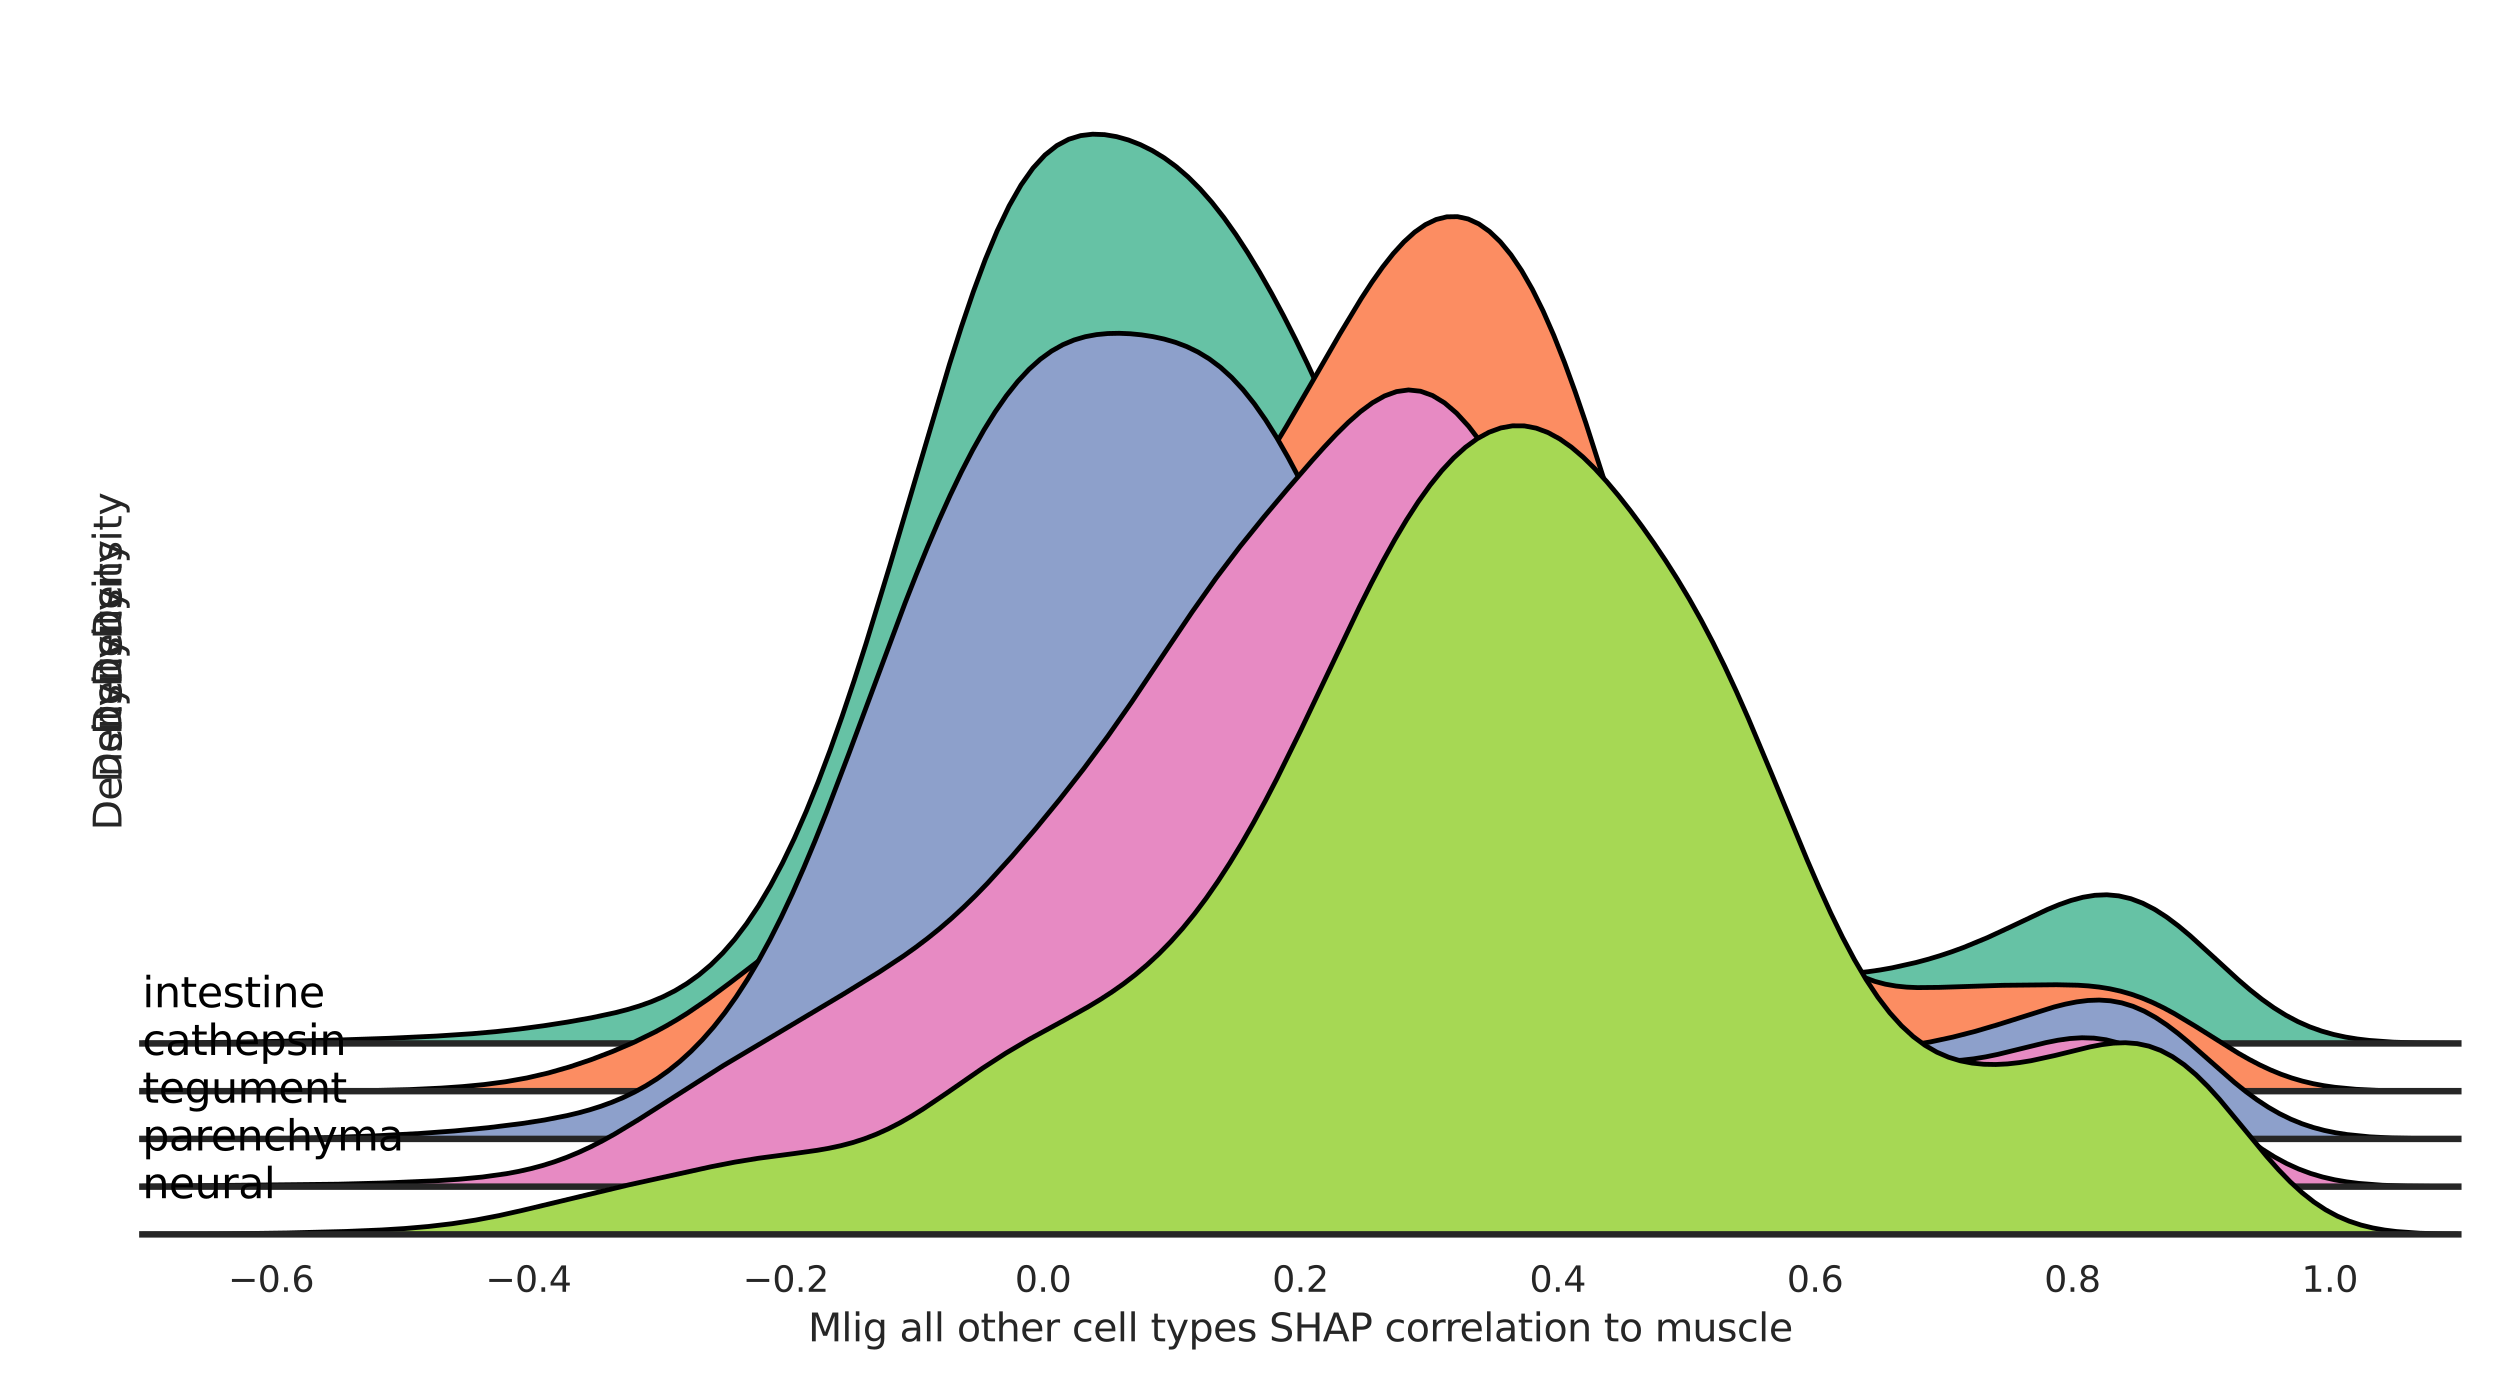 <?xml version="1.0" encoding="UTF-8" standalone="no"?>
<!DOCTYPE svg PUBLIC "-//W3C//DTD SVG 1.1//EN" "http://www.w3.org/Graphics/SVG/1.1/DTD/svg11.dtd">
<svg xmlns:xlink="http://www.w3.org/1999/xlink" width="777.6pt" height="432pt" viewBox="0 0 777.6 432" xmlns="http://www.w3.org/2000/svg" version="1.1">
 <defs>
  <style type="text/css">*{stroke-linejoin: round; stroke-linecap: butt}</style>
 </defs>
 <g id="figure_1">
  <g id="patch_1">
   <path d="M 0 432  L 777.6 432  L 777.6 0  L 0 0  z " style="fill: #ffffff"/>
  </g>
  <g id="axes_1">
   <g id="patch_2">
    <path d="M 44.28 324.55  L 764.64 324.55  L 764.64 27.6  L 44.28 27.6  L 44.28 324.55  z " style="fill: none"/>
   </g>
   <g id="matplotlib.axis_1">
    <g id="xtick_1"/>
    <g id="xtick_2"/>
    <g id="xtick_3"/>
    <g id="xtick_4"/>
    <g id="xtick_5"/>
    <g id="xtick_6"/>
    <g id="xtick_7"/>
    <g id="xtick_8"/>
    <g id="xtick_9"/>
   </g>
   <g id="matplotlib.axis_2">
    <g id="text_1">
     <!-- Density -->
     <g style="fill: #262626" transform="translate(37.784 198.885)rotate(-90)scale(0.12 -0.12)">
      <defs>
       <path id="DejaVuSans-44" d="M 1259 4147  L 1259 519  L 2022 519  Q 2988 519 3436 956  Q 3884 1394 3884 2338  Q 3884 3275 3436 3711  Q 2988 4147 2022 4147  L 1259 4147  z M 628 4666  L 1925 4666  Q 3281 4666 3915 4102  Q 4550 3538 4550 2338  Q 4550 1131 3912 565  Q 3275 0 1925 0  L 628 0  L 628 4666  z " transform="scale(0.016)"/>
       <path id="DejaVuSans-65" d="M 3597 1894  L 3597 1613  L 953 1613  Q 991 1019 1311 708  Q 1631 397 2203 397  Q 2534 397 2845 478  Q 3156 559 3463 722  L 3463 178  Q 3153 47 2828 -22  Q 2503 -91 2169 -91  Q 1331 -91 842 396  Q 353 884 353 1716  Q 353 2575 817 3079  Q 1281 3584 2069 3584  Q 2775 3584 3186 3129  Q 3597 2675 3597 1894  z M 3022 2063  Q 3016 2534 2758 2815  Q 2500 3097 2075 3097  Q 1594 3097 1305 2825  Q 1016 2553 972 2059  L 3022 2063  z " transform="scale(0.016)"/>
       <path id="DejaVuSans-6e" d="M 3513 2113  L 3513 0  L 2938 0  L 2938 2094  Q 2938 2591 2744 2837  Q 2550 3084 2163 3084  Q 1697 3084 1428 2787  Q 1159 2491 1159 1978  L 1159 0  L 581 0  L 581 3500  L 1159 3500  L 1159 2956  Q 1366 3272 1645 3428  Q 1925 3584 2291 3584  Q 2894 3584 3203 3211  Q 3513 2838 3513 2113  z " transform="scale(0.016)"/>
       <path id="DejaVuSans-73" d="M 2834 3397  L 2834 2853  Q 2591 2978 2328 3040  Q 2066 3103 1784 3103  Q 1356 3103 1142 2972  Q 928 2841 928 2578  Q 928 2378 1081 2264  Q 1234 2150 1697 2047  L 1894 2003  Q 2506 1872 2764 1633  Q 3022 1394 3022 966  Q 3022 478 2636 193  Q 2250 -91 1575 -91  Q 1294 -91 989 -36  Q 684 19 347 128  L 347 722  Q 666 556 975 473  Q 1284 391 1588 391  Q 1994 391 2212 530  Q 2431 669 2431 922  Q 2431 1156 2273 1281  Q 2116 1406 1581 1522  L 1381 1569  Q 847 1681 609 1914  Q 372 2147 372 2553  Q 372 3047 722 3315  Q 1072 3584 1716 3584  Q 2034 3584 2315 3537  Q 2597 3491 2834 3397  z " transform="scale(0.016)"/>
       <path id="DejaVuSans-69" d="M 603 3500  L 1178 3500  L 1178 0  L 603 0  L 603 3500  z M 603 4863  L 1178 4863  L 1178 4134  L 603 4134  L 603 4863  z " transform="scale(0.016)"/>
       <path id="DejaVuSans-74" d="M 1172 4494  L 1172 3500  L 2356 3500  L 2356 3053  L 1172 3053  L 1172 1153  Q 1172 725 1289 603  Q 1406 481 1766 481  L 2356 481  L 2356 0  L 1766 0  Q 1100 0 847 248  Q 594 497 594 1153  L 594 3053  L 172 3053  L 172 3500  L 594 3500  L 594 4494  L 1172 4494  z " transform="scale(0.016)"/>
       <path id="DejaVuSans-79" d="M 2059 -325  Q 1816 -950 1584 -1140  Q 1353 -1331 966 -1331  L 506 -1331  L 506 -850  L 844 -850  Q 1081 -850 1212 -737  Q 1344 -625 1503 -206  L 1606 56  L 191 3500  L 800 3500  L 1894 763  L 2988 3500  L 3597 3500  L 2059 -325  z " transform="scale(0.016)"/>
      </defs>
      <use xlink:href="#DejaVuSans-44"/>
      <use xlink:href="#DejaVuSans-65" x="77.002"/>
      <use xlink:href="#DejaVuSans-6e" x="138.525"/>
      <use xlink:href="#DejaVuSans-73" x="201.904"/>
      <use xlink:href="#DejaVuSans-69" x="254.004"/>
      <use xlink:href="#DejaVuSans-74" x="281.787"/>
      <use xlink:href="#DejaVuSans-79" x="320.996"/>
     </g>
    </g>
   </g>
   <g id="PolyCollection_1">
    <defs>
     <path id="me61de7ca03" d="M 24.402 -107.455  L 24.402 -107.45  L 28.114 -107.45  L 31.825 -107.45  L 35.536 -107.45  L 39.247 -107.45  L 42.958 -107.45  L 46.67 -107.45  L 50.381 -107.45  L 54.092 -107.45  L 57.803 -107.45  L 61.514 -107.45  L 65.226 -107.45  L 68.937 -107.45  L 72.648 -107.45  L 76.359 -107.45  L 80.071 -107.45  L 83.782 -107.45  L 87.493 -107.45  L 91.204 -107.45  L 94.915 -107.45  L 98.627 -107.45  L 102.338 -107.45  L 106.049 -107.45  L 109.76 -107.45  L 113.471 -107.45  L 117.183 -107.45  L 120.894 -107.45  L 124.605 -107.45  L 128.316 -107.45  L 132.028 -107.45  L 135.739 -107.45  L 139.45 -107.45  L 143.161 -107.45  L 146.872 -107.45  L 150.584 -107.45  L 154.295 -107.45  L 158.006 -107.45  L 161.717 -107.45  L 165.428 -107.45  L 169.14 -107.45  L 172.851 -107.45  L 176.562 -107.45  L 180.273 -107.45  L 183.985 -107.45  L 187.696 -107.45  L 191.407 -107.45  L 195.118 -107.45  L 198.829 -107.45  L 202.541 -107.45  L 206.252 -107.45  L 209.963 -107.45  L 213.674 -107.45  L 217.385 -107.45  L 221.097 -107.45  L 224.808 -107.45  L 228.519 -107.45  L 232.23 -107.45  L 235.942 -107.45  L 239.653 -107.45  L 243.364 -107.45  L 247.075 -107.45  L 250.786 -107.45  L 254.498 -107.45  L 258.209 -107.45  L 261.92 -107.45  L 265.631 -107.45  L 269.342 -107.45  L 273.054 -107.45  L 276.765 -107.45  L 280.476 -107.45  L 284.187 -107.45  L 287.899 -107.45  L 291.61 -107.45  L 295.321 -107.45  L 299.032 -107.45  L 302.743 -107.45  L 306.455 -107.45  L 310.166 -107.45  L 313.877 -107.45  L 317.588 -107.45  L 321.299 -107.45  L 325.011 -107.45  L 328.722 -107.45  L 332.433 -107.45  L 336.144 -107.45  L 339.856 -107.45  L 343.567 -107.45  L 347.278 -107.45  L 350.989 -107.45  L 354.7 -107.45  L 358.412 -107.45  L 362.123 -107.45  L 365.834 -107.45  L 369.545 -107.45  L 373.256 -107.45  L 376.968 -107.45  L 380.679 -107.45  L 384.39 -107.45  L 388.101 -107.45  L 391.813 -107.45  L 395.524 -107.45  L 399.235 -107.45  L 402.946 -107.45  L 406.657 -107.45  L 410.369 -107.45  L 414.08 -107.45  L 417.791 -107.45  L 421.502 -107.45  L 425.213 -107.45  L 428.925 -107.45  L 432.636 -107.45  L 436.347 -107.45  L 440.058 -107.45  L 443.77 -107.45  L 447.481 -107.45  L 451.192 -107.45  L 454.903 -107.45  L 458.614 -107.45  L 462.326 -107.45  L 466.037 -107.45  L 469.748 -107.45  L 473.459 -107.45  L 477.17 -107.45  L 480.882 -107.45  L 484.593 -107.45  L 488.304 -107.45  L 492.015 -107.45  L 495.727 -107.45  L 499.438 -107.45  L 503.149 -107.45  L 506.86 -107.45  L 510.571 -107.45  L 514.283 -107.45  L 517.994 -107.45  L 521.705 -107.45  L 525.416 -107.45  L 529.127 -107.45  L 532.839 -107.45  L 536.55 -107.45  L 540.261 -107.45  L 543.972 -107.45  L 547.684 -107.45  L 551.395 -107.45  L 555.106 -107.45  L 558.817 -107.45  L 562.528 -107.45  L 566.24 -107.45  L 569.951 -107.45  L 573.662 -107.45  L 577.373 -107.45  L 581.084 -107.45  L 584.796 -107.45  L 588.507 -107.45  L 592.218 -107.45  L 595.929 -107.45  L 599.641 -107.45  L 603.352 -107.45  L 607.063 -107.45  L 610.774 -107.45  L 614.485 -107.45  L 618.197 -107.45  L 621.908 -107.45  L 625.619 -107.45  L 629.33 -107.45  L 633.041 -107.45  L 636.753 -107.45  L 640.464 -107.45  L 644.175 -107.45  L 647.886 -107.45  L 651.598 -107.45  L 655.309 -107.45  L 659.02 -107.45  L 662.731 -107.45  L 666.442 -107.45  L 670.154 -107.45  L 673.865 -107.45  L 677.576 -107.45  L 681.287 -107.45  L 684.998 -107.45  L 688.71 -107.45  L 692.421 -107.45  L 696.132 -107.45  L 699.843 -107.45  L 703.555 -107.45  L 707.266 -107.45  L 710.977 -107.45  L 714.688 -107.45  L 718.399 -107.45  L 722.111 -107.45  L 725.822 -107.45  L 729.533 -107.45  L 733.244 -107.45  L 736.955 -107.45  L 740.667 -107.45  L 744.378 -107.45  L 748.089 -107.45  L 751.8 -107.45  L 755.512 -107.45  L 759.223 -107.45  L 762.934 -107.45  L 762.934 -107.481  L 762.934 -107.481  L 759.223 -107.504  L 755.512 -107.543  L 751.8 -107.605  L 748.089 -107.702  L 744.378 -107.85  L 740.667 -108.068  L 736.955 -108.384  L 733.244 -108.827  L 729.533 -109.433  L 725.822 -110.242  L 722.111 -111.291  L 718.399 -112.62  L 714.688 -114.259  L 710.977 -116.229  L 707.266 -118.539  L 703.555 -121.178  L 699.843 -124.116  L 696.132 -127.302  L 692.421 -130.666  L 688.71 -134.119  L 684.998 -137.562  L 681.287 -140.89  L 677.576 -143.996  L 673.865 -146.783  L 670.154 -149.166  L 666.442 -151.079  L 662.731 -152.479  L 659.02 -153.346  L 655.309 -153.686  L 651.598 -153.527  L 647.886 -152.918  L 644.175 -151.922  L 640.464 -150.615  L 636.753 -149.075  L 633.041 -147.381  L 629.33 -145.607  L 625.619 -143.814  L 621.908 -142.056  L 618.197 -140.369  L 614.485 -138.781  L 610.774 -137.307  L 607.063 -135.953  L 603.352 -134.721  L 599.641 -133.609  L 595.929 -132.612  L 592.218 -131.728  L 588.507 -130.957  L 584.796 -130.301  L 581.084 -129.765  L 577.373 -129.359  L 573.662 -129.093  L 569.951 -128.982  L 566.24 -129.039  L 562.528 -129.277  L 558.817 -129.707  L 555.106 -130.334  L 551.395 -131.161  L 547.684 -132.184  L 543.972 -133.392  L 540.261 -134.771  L 536.55 -136.3  L 532.839 -137.957  L 529.127 -139.715  L 525.416 -141.552  L 521.705 -143.446  L 517.994 -145.378  L 514.283 -147.34  L 510.571 -149.326  L 506.86 -151.343  L 503.149 -153.402  L 499.438 -155.524  L 495.727 -157.738  L 492.015 -160.082  L 488.304 -162.603  L 484.593 -165.354  L 480.882 -168.4  L 477.17 -171.813  L 473.459 -175.669  L 469.748 -180.044  L 466.037 -185.009  L 462.326 -190.62  L 458.614 -196.912  L 454.903 -203.89  L 451.192 -211.528  L 447.481 -219.765  L 443.77 -228.509  L 440.058 -237.644  L 436.347 -247.043  L 432.636 -256.574  L 428.925 -266.112  L 425.213 -275.549  L 421.502 -284.794  L 417.791 -293.783  L 414.08 -302.47  L 410.369 -310.826  L 406.657 -318.838  L 402.946 -326.495  L 399.235 -333.791  L 395.524 -340.716  L 391.813 -347.253  L 388.101 -353.381  L 384.39 -359.071  L 380.679 -364.296  L 376.968 -369.03  L 373.256 -373.254  L 369.545 -376.964  L 365.834 -380.169  L 362.123 -382.891  L 358.412 -385.16  L 354.7 -387.007  L 350.989 -388.453  L 347.278 -389.5  L 343.567 -390.121  L 339.856 -390.26  L 336.144 -389.822  L 332.433 -388.687  L 328.722 -386.716  L 325.011 -383.769  L 321.299 -379.716  L 317.588 -374.462  L 313.877 -367.956  L 310.166 -360.202  L 306.455 -351.263  L 302.743 -341.254  L 299.032 -330.332  L 295.321 -318.681  L 291.61 -306.497  L 287.899 -293.973  L 284.187 -281.285  L 280.476 -268.592  L 276.765 -256.027  L 273.054 -243.707  L 269.342 -231.73  L 265.631 -220.183  L 261.92 -209.143  L 258.209 -198.676  L 254.498 -188.841  L 250.786 -179.683  L 247.075 -171.236  L 243.364 -163.517  L 239.653 -156.533  L 235.942 -150.271  L 232.23 -144.712  L 228.519 -139.824  L 224.808 -135.566  L 221.097 -131.893  L 217.385 -128.753  L 213.674 -126.092  L 209.963 -123.852  L 206.252 -121.976  L 202.541 -120.407  L 198.829 -119.091  L 195.118 -117.976  L 191.407 -117.018  L 187.696 -116.179  L 183.985 -115.428  L 180.273 -114.742  L 176.562 -114.105  L 172.851 -113.51  L 169.14 -112.953  L 165.428 -112.434  L 161.717 -111.956  L 158.006 -111.521  L 154.295 -111.129  L 150.584 -110.781  L 146.872 -110.473  L 143.161 -110.2  L 139.45 -109.959  L 135.739 -109.742  L 132.028 -109.546  L 128.316 -109.366  L 124.605 -109.199  L 120.894 -109.044  L 117.183 -108.901  L 113.471 -108.77  L 109.76 -108.65  L 106.049 -108.54  L 102.338 -108.441  L 98.627 -108.35  L 94.915 -108.265  L 91.204 -108.186  L 87.493 -108.11  L 83.782 -108.036  L 80.071 -107.964  L 76.359 -107.895  L 72.648 -107.827  L 68.937 -107.764  L 65.226 -107.705  L 61.514 -107.653  L 57.803 -107.607  L 54.092 -107.569  L 50.381 -107.538  L 46.67 -107.513  L 42.958 -107.494  L 39.247 -107.48  L 35.536 -107.469  L 31.825 -107.462  L 28.114 -107.458  L 24.402 -107.455  z " style="stroke: #66c2a5"/>
    </defs>
    <g clip-path="url(#pfc0790eae7)">
     <use xlink:href="#me61de7ca03" x="0" y="432" style="fill: #66c2a5; stroke: #66c2a5"/>
    </g>
   </g>
   <g id="line2d_1">
    <path d="M 24.402 324.545  L 54.092 324.431  L 76.359 324.105  L 106.049 323.46  L 120.894 322.956  L 135.739 322.258  L 146.872 321.527  L 154.295 320.871  L 161.717 320.044  L 169.14 319.047  L 176.562 317.895  L 183.985 316.572  L 191.407 314.982  L 195.118 314.024  L 198.829 312.909  L 202.541 311.593  L 206.252 310.024  L 209.963 308.148  L 213.674 305.908  L 217.385 303.247  L 221.097 300.107  L 224.808 296.434  L 228.519 292.176  L 232.23 287.288  L 235.942 281.729  L 239.653 275.467  L 243.364 268.483  L 247.075 260.764  L 250.786 252.317  L 254.498 243.159  L 258.209 233.324  L 261.92 222.857  L 265.631 211.817  L 269.342 200.27  L 276.765 175.973  L 295.321 113.319  L 299.032 101.668  L 302.743 90.746  L 306.455 80.737  L 310.166 71.798  L 313.877 64.044  L 317.588 57.538  L 321.299 52.284  L 325.011 48.231  L 328.722 45.283  L 332.433 43.313  L 336.144 42.178  L 339.856 41.74  L 343.567 41.879  L 347.278 42.5  L 350.989 43.547  L 354.7 44.993  L 358.412 46.84  L 362.123 49.109  L 365.834 51.831  L 369.545 55.036  L 373.256 58.746  L 376.968 62.97  L 380.679 67.704  L 384.39 72.929  L 388.101 78.619  L 391.813 84.747  L 395.524 91.284  L 399.235 98.209  L 402.946 105.505  L 406.657 113.162  L 410.369 121.174  L 414.08 129.53  L 417.791 138.217  L 425.213 156.451  L 443.77 203.491  L 447.481 212.235  L 451.192 220.472  L 454.903 228.11  L 458.614 235.088  L 462.326 241.38  L 466.037 246.991  L 469.748 251.956  L 473.459 256.331  L 477.17 260.187  L 480.882 263.6  L 484.593 266.646  L 488.304 269.397  L 492.015 271.918  L 499.438 276.476  L 506.86 280.657  L 517.994 286.622  L 525.416 290.448  L 532.839 294.043  L 536.55 295.7  L 540.261 297.229  L 543.972 298.608  L 547.684 299.816  L 551.395 300.839  L 555.106 301.666  L 558.817 302.293  L 562.528 302.723  L 566.24 302.961  L 569.951 303.018  L 573.662 302.907  L 577.373 302.641  L 581.084 302.235  L 584.796 301.699  L 588.507 301.043  L 595.929 299.388  L 599.641 298.391  L 603.352 297.279  L 607.063 296.047  L 610.774 294.693  L 618.197 291.631  L 625.619 288.186  L 636.753 282.925  L 640.464 281.385  L 644.175 280.078  L 647.886 279.082  L 651.598 278.473  L 655.309 278.314  L 659.02 278.654  L 662.731 279.521  L 666.442 280.921  L 670.154 282.834  L 673.865 285.217  L 677.576 288.004  L 681.287 291.11  L 688.71 297.881  L 696.132 304.698  L 699.843 307.884  L 703.555 310.822  L 707.266 313.461  L 710.977 315.771  L 714.688 317.741  L 718.399 319.38  L 722.111 320.709  L 725.822 321.758  L 729.533 322.567  L 733.244 323.173  L 736.955 323.616  L 744.378 324.15  L 751.8 324.395  L 762.934 324.519  L 762.934 324.519  " clip-path="url(#pfc0790eae7)" style="fill: none; stroke: #000000; stroke-width: 1.5; stroke-linecap: round"/>
   </g>
   <g id="patch_3">
    <path d="M 44.28 324.55  L 764.64 324.55  " style="fill: none; stroke: #262626; stroke-width: 2; stroke-linejoin: miter; stroke-linecap: square"/>
   </g>
   <g id="text_2">
    <!-- intestine -->
    <g transform="translate(44.28 313.29)scale(0.13 -0.13)">
     <use xlink:href="#DejaVuSans-69"/>
     <use xlink:href="#DejaVuSans-6e" x="27.783"/>
     <use xlink:href="#DejaVuSans-74" x="91.162"/>
     <use xlink:href="#DejaVuSans-65" x="130.371"/>
     <use xlink:href="#DejaVuSans-73" x="191.895"/>
     <use xlink:href="#DejaVuSans-74" x="243.994"/>
     <use xlink:href="#DejaVuSans-69" x="283.203"/>
     <use xlink:href="#DejaVuSans-6e" x="310.986"/>
     <use xlink:href="#DejaVuSans-65" x="374.365"/>
    </g>
   </g>
  </g>
  <g id="axes_2">
   <g id="patch_4">
    <path d="M 44.28 339.397  L 764.64 339.397  L 764.64 42.447  L 44.28 42.447  L 44.28 339.397  z " style="fill: none"/>
   </g>
   <g id="matplotlib.axis_3">
    <g id="xtick_10"/>
    <g id="xtick_11"/>
    <g id="xtick_12"/>
    <g id="xtick_13"/>
    <g id="xtick_14"/>
    <g id="xtick_15"/>
    <g id="xtick_16"/>
    <g id="xtick_17"/>
    <g id="xtick_18"/>
   </g>
   <g id="matplotlib.axis_4">
    <g id="text_3">
     <!-- Density -->
     <g style="fill: #262626" transform="translate(37.784 213.733)rotate(-90)scale(0.12 -0.12)">
      <use xlink:href="#DejaVuSans-44"/>
      <use xlink:href="#DejaVuSans-65" x="77.002"/>
      <use xlink:href="#DejaVuSans-6e" x="138.525"/>
      <use xlink:href="#DejaVuSans-73" x="201.904"/>
      <use xlink:href="#DejaVuSans-69" x="254.004"/>
      <use xlink:href="#DejaVuSans-74" x="281.787"/>
      <use xlink:href="#DejaVuSans-79" x="320.996"/>
     </g>
    </g>
   </g>
   <g id="PolyCollection_2">
    <defs>
     <path id="mc5277aa43a" d="M 90.697 -92.61  L 90.697 -92.603  L 94.024 -92.603  L 97.351 -92.603  L 100.678 -92.603  L 104.005 -92.603  L 107.332 -92.603  L 110.659 -92.603  L 113.985 -92.603  L 117.312 -92.603  L 120.639 -92.603  L 123.966 -92.603  L 127.293 -92.603  L 130.62 -92.603  L 133.947 -92.603  L 137.274 -92.603  L 140.601 -92.603  L 143.928 -92.603  L 147.255 -92.603  L 150.581 -92.603  L 153.908 -92.603  L 157.235 -92.603  L 160.562 -92.603  L 163.889 -92.603  L 167.216 -92.603  L 170.543 -92.603  L 173.87 -92.603  L 177.197 -92.603  L 180.524 -92.603  L 183.851 -92.603  L 187.178 -92.603  L 190.504 -92.603  L 193.831 -92.603  L 197.158 -92.603  L 200.485 -92.603  L 203.812 -92.603  L 207.139 -92.603  L 210.466 -92.603  L 213.793 -92.603  L 217.12 -92.603  L 220.447 -92.603  L 223.774 -92.603  L 227.1 -92.603  L 230.427 -92.603  L 233.754 -92.603  L 237.081 -92.603  L 240.408 -92.603  L 243.735 -92.603  L 247.062 -92.603  L 250.389 -92.603  L 253.716 -92.603  L 257.043 -92.603  L 260.37 -92.603  L 263.696 -92.603  L 267.023 -92.603  L 270.35 -92.603  L 273.677 -92.603  L 277.004 -92.603  L 280.331 -92.603  L 283.658 -92.603  L 286.985 -92.603  L 290.312 -92.603  L 293.639 -92.603  L 296.966 -92.603  L 300.293 -92.603  L 303.619 -92.603  L 306.946 -92.603  L 310.273 -92.603  L 313.6 -92.603  L 316.927 -92.603  L 320.254 -92.603  L 323.581 -92.603  L 326.908 -92.603  L 330.235 -92.603  L 333.562 -92.603  L 336.889 -92.603  L 340.215 -92.603  L 343.542 -92.603  L 346.869 -92.603  L 350.196 -92.603  L 353.523 -92.603  L 356.85 -92.603  L 360.177 -92.603  L 363.504 -92.603  L 366.831 -92.603  L 370.158 -92.603  L 373.485 -92.603  L 376.811 -92.603  L 380.138 -92.603  L 383.465 -92.603  L 386.792 -92.603  L 390.119 -92.603  L 393.446 -92.603  L 396.773 -92.603  L 400.1 -92.603  L 403.427 -92.603  L 406.754 -92.603  L 410.081 -92.603  L 413.408 -92.603  L 416.734 -92.603  L 420.061 -92.603  L 423.388 -92.603  L 426.715 -92.603  L 430.042 -92.603  L 433.369 -92.603  L 436.696 -92.603  L 440.023 -92.603  L 443.35 -92.603  L 446.677 -92.603  L 450.004 -92.603  L 453.33 -92.603  L 456.657 -92.603  L 459.984 -92.603  L 463.311 -92.603  L 466.638 -92.603  L 469.965 -92.603  L 473.292 -92.603  L 476.619 -92.603  L 479.946 -92.603  L 483.273 -92.603  L 486.6 -92.603  L 489.926 -92.603  L 493.253 -92.603  L 496.58 -92.603  L 499.907 -92.603  L 503.234 -92.603  L 506.561 -92.603  L 509.888 -92.603  L 513.215 -92.603  L 516.542 -92.603  L 519.869 -92.603  L 523.196 -92.603  L 526.523 -92.603  L 529.849 -92.603  L 533.176 -92.603  L 536.503 -92.603  L 539.83 -92.603  L 543.157 -92.603  L 546.484 -92.603  L 549.811 -92.603  L 553.138 -92.603  L 556.465 -92.603  L 559.792 -92.603  L 563.119 -92.603  L 566.445 -92.603  L 569.772 -92.603  L 573.099 -92.603  L 576.426 -92.603  L 579.753 -92.603  L 583.08 -92.603  L 586.407 -92.603  L 589.734 -92.603  L 593.061 -92.603  L 596.388 -92.603  L 599.715 -92.603  L 603.041 -92.603  L 606.368 -92.603  L 609.695 -92.603  L 613.022 -92.603  L 616.349 -92.603  L 619.676 -92.603  L 623.003 -92.603  L 626.33 -92.603  L 629.657 -92.603  L 632.984 -92.603  L 636.311 -92.603  L 639.638 -92.603  L 642.964 -92.603  L 646.291 -92.603  L 649.618 -92.603  L 652.945 -92.603  L 656.272 -92.603  L 659.599 -92.603  L 662.926 -92.603  L 666.253 -92.603  L 669.58 -92.603  L 672.907 -92.603  L 676.234 -92.603  L 679.56 -92.603  L 682.887 -92.603  L 686.214 -92.603  L 689.541 -92.603  L 692.868 -92.603  L 696.195 -92.603  L 699.522 -92.603  L 702.849 -92.603  L 706.176 -92.603  L 709.503 -92.603  L 712.83 -92.603  L 716.156 -92.603  L 719.483 -92.603  L 722.81 -92.603  L 726.137 -92.603  L 729.464 -92.603  L 732.791 -92.603  L 736.118 -92.603  L 739.445 -92.603  L 742.772 -92.603  L 746.099 -92.603  L 749.426 -92.603  L 752.753 -92.603  L 752.753 -92.638  L 752.753 -92.638  L 749.426 -92.662  L 746.099 -92.701  L 742.772 -92.762  L 739.445 -92.853  L 736.118 -92.988  L 732.791 -93.181  L 729.464 -93.451  L 726.137 -93.818  L 722.81 -94.305  L 719.483 -94.934  L 716.156 -95.726  L 712.83 -96.7  L 709.503 -97.866  L 706.176 -99.231  L 702.849 -100.79  L 699.522 -102.527  L 696.195 -104.419  L 692.868 -106.434  L 689.541 -108.528  L 686.214 -110.658  L 682.887 -112.773  L 679.56 -114.825  L 676.234 -116.768  L 672.907 -118.561  L 669.58 -120.171  L 666.253 -121.572  L 662.926 -122.752  L 659.599 -123.705  L 656.272 -124.441  L 652.945 -124.977  L 649.618 -125.338  L 646.291 -125.558  L 642.964 -125.67  L 639.638 -125.707  L 636.311 -125.699  L 632.984 -125.667  L 629.657 -125.626  L 626.33 -125.58  L 623.003 -125.527  L 619.676 -125.462  L 616.349 -125.377  L 613.022 -125.27  L 609.695 -125.142  L 606.368 -125.006  L 603.041 -124.883  L 599.715 -124.806  L 596.388 -124.816  L 593.061 -124.962  L 589.734 -125.3  L 586.407 -125.884  L 583.08 -126.771  L 579.753 -128.01  L 576.426 -129.647  L 573.099 -131.714  L 569.772 -134.234  L 566.445 -137.216  L 563.119 -140.656  L 559.792 -144.536  L 556.465 -148.832  L 553.138 -153.511  L 549.811 -158.542  L 546.484 -163.899  L 543.157 -169.567  L 539.83 -175.546  L 536.503 -181.85  L 533.176 -188.511  L 529.849 -195.571  L 526.523 -203.078  L 523.196 -211.076  L 519.869 -219.596  L 516.542 -228.645  L 513.215 -238.2  L 509.888 -248.199  L 506.561 -258.548  L 503.234 -269.112  L 499.907 -279.735  L 496.58 -290.24  L 493.253 -300.45  L 489.926 -310.194  L 486.6 -319.325  L 483.273 -327.724  L 479.946 -335.304  L 476.619 -342.013  L 473.292 -347.83  L 469.965 -352.755  L 466.638 -356.802  L 463.311 -359.992  L 459.984 -362.346  L 456.657 -363.883  L 453.33 -364.615  L 450.004 -364.556  L 446.677 -363.719  L 443.35 -362.122  L 440.023 -359.795  L 436.696 -356.778  L 433.369 -353.128  L 430.042 -348.914  L 426.715 -344.214  L 423.388 -339.118  L 420.061 -333.717  L 416.734 -328.102  L 413.408 -322.357  L 410.081 -316.555  L 406.754 -310.756  L 403.427 -305.007  L 400.1 -299.341  L 396.773 -293.778  L 393.446 -288.33  L 390.119 -283.001  L 386.792 -277.79  L 383.465 -272.691  L 380.138 -267.694  L 376.811 -262.786  L 373.485 -257.951  L 370.158 -253.172  L 366.831 -248.433  L 363.504 -243.723  L 360.177 -239.037  L 356.85 -234.38  L 353.523 -229.77  L 350.196 -225.23  L 346.869 -220.79  L 343.542 -216.482  L 340.215 -212.333  L 336.889 -208.362  L 333.562 -204.579  L 330.235 -200.982  L 326.908 -197.559  L 323.581 -194.291  L 320.254 -191.153  L 316.927 -188.12  L 313.6 -185.171  L 310.273 -182.286  L 306.946 -179.456  L 303.619 -176.677  L 300.293 -173.954  L 296.966 -171.298  L 293.639 -168.726  L 290.312 -166.254  L 286.985 -163.902  L 283.658 -161.681  L 280.331 -159.6  L 277.004 -157.652  L 273.677 -155.822  L 270.35 -154.084  L 267.023 -152.401  L 263.696 -150.732  L 260.37 -149.031  L 257.043 -147.258  L 253.716 -145.379  L 250.389 -143.371  L 247.062 -141.223  L 243.735 -138.94  L 240.408 -136.536  L 237.081 -134.038  L 233.754 -131.48  L 230.427 -128.897  L 227.1 -126.33  L 223.774 -123.813  L 220.447 -121.378  L 217.12 -119.05  L 213.793 -116.847  L 210.466 -114.779  L 207.139 -112.846  L 203.812 -111.045  L 200.485 -109.366  L 197.158 -107.797  L 193.831 -106.325  L 190.504 -104.94  L 187.178 -103.633  L 183.851 -102.401  L 180.524 -101.244  L 177.197 -100.165  L 173.87 -99.169  L 170.543 -98.26  L 167.216 -97.443  L 163.889 -96.718  L 160.562 -96.083  L 157.235 -95.534  L 153.908 -95.062  L 150.581 -94.659  L 147.255 -94.316  L 143.928 -94.023  L 140.601 -93.772  L 137.274 -93.557  L 133.947 -93.373  L 130.62 -93.217  L 127.293 -93.084  L 123.966 -92.973  L 120.639 -92.883  L 117.312 -92.81  L 113.985 -92.752  L 110.659 -92.708  L 107.332 -92.675  L 104.005 -92.651  L 100.678 -92.635  L 97.351 -92.623  L 94.024 -92.615  L 90.697 -92.61  z " style="stroke: #fc8d62"/>
    </defs>
    <g clip-path="url(#p2136f31b71)">
     <use xlink:href="#mc5277aa43a" x="0" y="432" style="fill: #fc8d62; stroke: #fc8d62"/>
    </g>
   </g>
   <g id="line2d_2">
    <path d="M 90.697 339.39  L 113.985 339.248  L 127.293 338.916  L 137.274 338.443  L 143.928 337.977  L 150.581 337.341  L 157.235 336.466  L 163.889 335.282  L 170.543 333.74  L 177.197 331.835  L 183.851 329.599  L 190.504 327.06  L 197.158 324.203  L 203.812 320.955  L 207.139 319.154  L 210.466 317.221  L 213.793 315.153  L 220.447 310.622  L 227.1 305.67  L 240.408 295.464  L 247.062 290.777  L 250.389 288.629  L 257.043 284.742  L 263.696 281.268  L 273.677 276.178  L 280.331 272.4  L 283.658 270.319  L 290.312 265.746  L 296.966 260.702  L 303.619 255.323  L 310.273 249.714  L 316.927 243.88  L 323.581 237.709  L 330.235 231.018  L 333.562 227.421  L 336.889 223.638  L 340.215 219.667  L 346.869 211.21  L 353.523 202.23  L 363.504 188.277  L 373.485 174.049  L 380.138 164.306  L 386.792 154.21  L 393.446 143.67  L 400.1 132.659  L 410.081 115.445  L 416.734 103.898  L 423.388 92.882  L 426.715 87.786  L 430.042 83.086  L 433.369 78.872  L 436.696 75.222  L 440.023 72.205  L 443.35 69.878  L 446.677 68.281  L 450.004 67.444  L 453.33 67.385  L 456.657 68.117  L 459.984 69.654  L 463.311 72.008  L 466.638 75.198  L 469.965 79.245  L 473.292 84.17  L 476.619 89.987  L 479.946 96.696  L 483.273 104.276  L 486.6 112.675  L 489.926 121.806  L 493.253 131.55  L 499.907 152.265  L 509.888 183.801  L 513.215 193.8  L 516.542 203.355  L 519.869 212.404  L 523.196 220.924  L 526.523 228.922  L 529.849 236.429  L 533.176 243.489  L 536.503 250.15  L 539.83 256.454  L 543.157 262.433  L 546.484 268.101  L 549.811 273.458  L 553.138 278.489  L 556.465 283.168  L 559.792 287.464  L 563.119 291.344  L 566.445 294.784  L 569.772 297.766  L 573.099 300.286  L 576.426 302.353  L 579.753 303.99  L 583.08 305.229  L 586.407 306.116  L 589.734 306.7  L 593.061 307.038  L 596.388 307.184  L 603.041 307.117  L 623.003 306.473  L 639.638 306.293  L 646.291 306.442  L 649.618 306.662  L 652.945 307.023  L 656.272 307.559  L 659.599 308.295  L 662.926 309.248  L 666.253 310.428  L 669.58 311.829  L 672.907 313.439  L 676.234 315.232  L 682.887 319.227  L 696.195 327.581  L 699.522 329.473  L 702.849 331.21  L 706.176 332.769  L 709.503 334.134  L 712.83 335.3  L 716.156 336.274  L 719.483 337.066  L 722.81 337.695  L 726.137 338.182  L 732.791 338.819  L 739.445 339.147  L 749.426 339.338  L 752.753 339.362  L 752.753 339.362  " clip-path="url(#p2136f31b71)" style="fill: none; stroke: #000000; stroke-width: 1.5; stroke-linecap: round"/>
   </g>
   <g id="patch_5">
    <path d="M 44.28 339.397  L 764.64 339.397  " style="fill: none; stroke: #262626; stroke-width: 2; stroke-linejoin: miter; stroke-linecap: square"/>
   </g>
   <g id="text_4">
    <!-- cathepsin -->
    <g transform="translate(44.28 328.137)scale(0.13 -0.13)">
     <defs>
      <path id="DejaVuSans-63" d="M 3122 3366  L 3122 2828  Q 2878 2963 2633 3030  Q 2388 3097 2138 3097  Q 1578 3097 1268 2742  Q 959 2388 959 1747  Q 959 1106 1268 751  Q 1578 397 2138 397  Q 2388 397 2633 464  Q 2878 531 3122 666  L 3122 134  Q 2881 22 2623 -34  Q 2366 -91 2075 -91  Q 1284 -91 818 406  Q 353 903 353 1747  Q 353 2603 823 3093  Q 1294 3584 2113 3584  Q 2378 3584 2631 3529  Q 2884 3475 3122 3366  z " transform="scale(0.016)"/>
      <path id="DejaVuSans-61" d="M 2194 1759  Q 1497 1759 1228 1600  Q 959 1441 959 1056  Q 959 750 1161 570  Q 1363 391 1709 391  Q 2188 391 2477 730  Q 2766 1069 2766 1631  L 2766 1759  L 2194 1759  z M 3341 1997  L 3341 0  L 2766 0  L 2766 531  Q 2569 213 2275 61  Q 1981 -91 1556 -91  Q 1019 -91 701 211  Q 384 513 384 1019  Q 384 1609 779 1909  Q 1175 2209 1959 2209  L 2766 2209  L 2766 2266  Q 2766 2663 2505 2880  Q 2244 3097 1772 3097  Q 1472 3097 1187 3025  Q 903 2953 641 2809  L 641 3341  Q 956 3463 1253 3523  Q 1550 3584 1831 3584  Q 2591 3584 2966 3190  Q 3341 2797 3341 1997  z " transform="scale(0.016)"/>
      <path id="DejaVuSans-68" d="M 3513 2113  L 3513 0  L 2938 0  L 2938 2094  Q 2938 2591 2744 2837  Q 2550 3084 2163 3084  Q 1697 3084 1428 2787  Q 1159 2491 1159 1978  L 1159 0  L 581 0  L 581 4863  L 1159 4863  L 1159 2956  Q 1366 3272 1645 3428  Q 1925 3584 2291 3584  Q 2894 3584 3203 3211  Q 3513 2838 3513 2113  z " transform="scale(0.016)"/>
      <path id="DejaVuSans-70" d="M 1159 525  L 1159 -1331  L 581 -1331  L 581 3500  L 1159 3500  L 1159 2969  Q 1341 3281 1617 3432  Q 1894 3584 2278 3584  Q 2916 3584 3314 3078  Q 3713 2572 3713 1747  Q 3713 922 3314 415  Q 2916 -91 2278 -91  Q 1894 -91 1617 61  Q 1341 213 1159 525  z M 3116 1747  Q 3116 2381 2855 2742  Q 2594 3103 2138 3103  Q 1681 3103 1420 2742  Q 1159 2381 1159 1747  Q 1159 1113 1420 752  Q 1681 391 2138 391  Q 2594 391 2855 752  Q 3116 1113 3116 1747  z " transform="scale(0.016)"/>
     </defs>
     <use xlink:href="#DejaVuSans-63"/>
     <use xlink:href="#DejaVuSans-61" x="54.98"/>
     <use xlink:href="#DejaVuSans-74" x="116.26"/>
     <use xlink:href="#DejaVuSans-68" x="155.469"/>
     <use xlink:href="#DejaVuSans-65" x="218.848"/>
     <use xlink:href="#DejaVuSans-70" x="280.371"/>
     <use xlink:href="#DejaVuSans-73" x="343.848"/>
     <use xlink:href="#DejaVuSans-69" x="395.947"/>
     <use xlink:href="#DejaVuSans-6e" x="423.73"/>
    </g>
   </g>
  </g>
  <g id="axes_3">
   <g id="patch_6">
    <path d="M 44.28 354.245  L 764.64 354.245  L 764.64 57.295  L 44.28 57.295  L 44.28 354.245  z " style="fill: none"/>
   </g>
   <g id="matplotlib.axis_5">
    <g id="xtick_19"/>
    <g id="xtick_20"/>
    <g id="xtick_21"/>
    <g id="xtick_22"/>
    <g id="xtick_23"/>
    <g id="xtick_24"/>
    <g id="xtick_25"/>
    <g id="xtick_26"/>
    <g id="xtick_27"/>
   </g>
   <g id="matplotlib.axis_6">
    <g id="text_5">
     <!-- Density -->
     <g style="fill: #262626" transform="translate(37.784 228.58)rotate(-90)scale(0.12 -0.12)">
      <use xlink:href="#DejaVuSans-44"/>
      <use xlink:href="#DejaVuSans-65" x="77.002"/>
      <use xlink:href="#DejaVuSans-6e" x="138.525"/>
      <use xlink:href="#DejaVuSans-73" x="201.904"/>
      <use xlink:href="#DejaVuSans-69" x="254.004"/>
      <use xlink:href="#DejaVuSans-74" x="281.787"/>
      <use xlink:href="#DejaVuSans-79" x="320.996"/>
     </g>
    </g>
   </g>
   <g id="PolyCollection_3">
    <defs>
     <path id="ma00633ada9" d="M 64.275 -77.764  L 64.275 -77.755  L 67.779 -77.755  L 71.283 -77.755  L 74.787 -77.755  L 78.29 -77.755  L 81.794 -77.755  L 85.298 -77.755  L 88.802 -77.755  L 92.306 -77.755  L 95.81 -77.755  L 99.314 -77.755  L 102.818 -77.755  L 106.322 -77.755  L 109.826 -77.755  L 113.33 -77.755  L 116.834 -77.755  L 120.338 -77.755  L 123.842 -77.755  L 127.346 -77.755  L 130.85 -77.755  L 134.354 -77.755  L 137.858 -77.755  L 141.362 -77.755  L 144.866 -77.755  L 148.369 -77.755  L 151.873 -77.755  L 155.377 -77.755  L 158.881 -77.755  L 162.385 -77.755  L 165.889 -77.755  L 169.393 -77.755  L 172.897 -77.755  L 176.401 -77.755  L 179.905 -77.755  L 183.409 -77.755  L 186.913 -77.755  L 190.417 -77.755  L 193.921 -77.755  L 197.425 -77.755  L 200.929 -77.755  L 204.433 -77.755  L 207.937 -77.755  L 211.441 -77.755  L 214.945 -77.755  L 218.448 -77.755  L 221.952 -77.755  L 225.456 -77.755  L 228.96 -77.755  L 232.464 -77.755  L 235.968 -77.755  L 239.472 -77.755  L 242.976 -77.755  L 246.48 -77.755  L 249.984 -77.755  L 253.488 -77.755  L 256.992 -77.755  L 260.496 -77.755  L 264 -77.755  L 267.504 -77.755  L 271.008 -77.755  L 274.512 -77.755  L 278.016 -77.755  L 281.52 -77.755  L 285.024 -77.755  L 288.527 -77.755  L 292.031 -77.755  L 295.535 -77.755  L 299.039 -77.755  L 302.543 -77.755  L 306.047 -77.755  L 309.551 -77.755  L 313.055 -77.755  L 316.559 -77.755  L 320.063 -77.755  L 323.567 -77.755  L 327.071 -77.755  L 330.575 -77.755  L 334.079 -77.755  L 337.583 -77.755  L 341.087 -77.755  L 344.591 -77.755  L 348.095 -77.755  L 351.599 -77.755  L 355.103 -77.755  L 358.606 -77.755  L 362.11 -77.755  L 365.614 -77.755  L 369.118 -77.755  L 372.622 -77.755  L 376.126 -77.755  L 379.63 -77.755  L 383.134 -77.755  L 386.638 -77.755  L 390.142 -77.755  L 393.646 -77.755  L 397.15 -77.755  L 400.654 -77.755  L 404.158 -77.755  L 407.662 -77.755  L 411.166 -77.755  L 414.67 -77.755  L 418.174 -77.755  L 421.678 -77.755  L 425.182 -77.755  L 428.686 -77.755  L 432.189 -77.755  L 435.693 -77.755  L 439.197 -77.755  L 442.701 -77.755  L 446.205 -77.755  L 449.709 -77.755  L 453.213 -77.755  L 456.717 -77.755  L 460.221 -77.755  L 463.725 -77.755  L 467.229 -77.755  L 470.733 -77.755  L 474.237 -77.755  L 477.741 -77.755  L 481.245 -77.755  L 484.749 -77.755  L 488.253 -77.755  L 491.757 -77.755  L 495.261 -77.755  L 498.765 -77.755  L 502.268 -77.755  L 505.772 -77.755  L 509.276 -77.755  L 512.78 -77.755  L 516.284 -77.755  L 519.788 -77.755  L 523.292 -77.755  L 526.796 -77.755  L 530.3 -77.755  L 533.804 -77.755  L 537.308 -77.755  L 540.812 -77.755  L 544.316 -77.755  L 547.82 -77.755  L 551.324 -77.755  L 554.828 -77.755  L 558.332 -77.755  L 561.836 -77.755  L 565.34 -77.755  L 568.844 -77.755  L 572.347 -77.755  L 575.851 -77.755  L 579.355 -77.755  L 582.859 -77.755  L 586.363 -77.755  L 589.867 -77.755  L 593.371 -77.755  L 596.875 -77.755  L 600.379 -77.755  L 603.883 -77.755  L 607.387 -77.755  L 610.891 -77.755  L 614.395 -77.755  L 617.899 -77.755  L 621.403 -77.755  L 624.907 -77.755  L 628.411 -77.755  L 631.915 -77.755  L 635.419 -77.755  L 638.923 -77.755  L 642.426 -77.755  L 645.93 -77.755  L 649.434 -77.755  L 652.938 -77.755  L 656.442 -77.755  L 659.946 -77.755  L 663.45 -77.755  L 666.954 -77.755  L 670.458 -77.755  L 673.962 -77.755  L 677.466 -77.755  L 680.97 -77.755  L 684.474 -77.755  L 687.978 -77.755  L 691.482 -77.755  L 694.986 -77.755  L 698.49 -77.755  L 701.994 -77.755  L 705.498 -77.755  L 709.002 -77.755  L 712.505 -77.755  L 716.009 -77.755  L 719.513 -77.755  L 723.017 -77.755  L 726.521 -77.755  L 730.025 -77.755  L 733.529 -77.755  L 737.033 -77.755  L 740.537 -77.755  L 744.041 -77.755  L 747.545 -77.755  L 751.049 -77.755  L 754.553 -77.755  L 758.057 -77.755  L 761.561 -77.755  L 761.561 -77.78  L 761.561 -77.78  L 758.057 -77.797  L 754.553 -77.825  L 751.049 -77.868  L 747.545 -77.936  L 744.041 -78.037  L 740.537 -78.185  L 737.033 -78.398  L 733.529 -78.697  L 730.025 -79.107  L 726.521 -79.658  L 723.017 -80.381  L 719.513 -81.309  L 716.009 -82.474  L 712.505 -83.905  L 709.002 -85.621  L 705.498 -87.634  L 701.994 -89.94  L 698.49 -92.52  L 694.986 -95.337  L 691.482 -98.335  L 687.978 -101.444  L 684.474 -104.577  L 680.97 -107.645  L 677.466 -110.551  L 673.962 -113.208  L 670.458 -115.537  L 666.954 -117.479  L 663.45 -118.996  L 659.946 -120.07  L 656.442 -120.71  L 652.938 -120.943  L 649.434 -120.811  L 645.93 -120.369  L 642.426 -119.675  L 638.923 -118.791  L 635.419 -117.774  L 631.915 -116.674  L 628.411 -115.536  L 624.907 -114.397  L 621.403 -113.283  L 617.899 -112.216  L 614.395 -111.211  L 610.891 -110.274  L 607.387 -109.411  L 603.883 -108.624  L 600.379 -107.912  L 596.875 -107.278  L 593.371 -106.725  L 589.867 -106.263  L 586.363 -105.904  L 582.859 -105.668  L 579.355 -105.576  L 575.851 -105.656  L 572.347 -105.933  L 568.844 -106.431  L 565.34 -107.17  L 561.836 -108.165  L 558.332 -109.419  L 554.828 -110.929  L 551.324 -112.679  L 547.82 -114.645  L 544.316 -116.797  L 540.812 -119.096  L 537.308 -121.502  L 533.804 -123.974  L 530.3 -126.474  L 526.796 -128.969  L 523.292 -131.435  L 519.788 -133.855  L 516.284 -136.224  L 512.78 -138.546  L 509.276 -140.831  L 505.772 -143.099  L 502.268 -145.376  L 498.765 -147.691  L 495.261 -150.073  L 491.757 -152.553  L 488.253 -155.159  L 484.749 -157.916  L 481.245 -160.842  L 477.741 -163.951  L 474.237 -167.251  L 470.733 -170.746  L 467.229 -174.439  L 463.725 -178.332  L 460.221 -182.434  L 456.717 -186.758  L 453.213 -191.322  L 449.709 -196.155  L 446.205 -201.283  L 442.701 -206.737  L 439.197 -212.538  L 435.693 -218.696  L 432.189 -225.205  L 428.686 -232.042  L 425.182 -239.159  L 421.678 -246.492  L 418.174 -253.957  L 414.67 -261.458  L 411.166 -268.89  L 407.662 -276.144  L 404.158 -283.113  L 400.654 -289.701  L 397.15 -295.82  L 393.646 -301.402  L 390.142 -306.4  L 386.638 -310.787  L 383.134 -314.562  L 379.63 -317.744  L 376.126 -320.373  L 372.622 -322.503  L 369.118 -324.197  L 365.614 -325.52  L 362.11 -326.536  L 358.606 -327.297  L 355.103 -327.841  L 351.599 -328.187  L 348.095 -328.333  L 344.591 -328.258  L 341.087 -327.923  L 337.583 -327.274  L 334.079 -326.246  L 330.575 -324.775  L 327.071 -322.797  L 323.567 -320.258  L 320.063 -317.118  L 316.559 -313.35  L 313.055 -308.945  L 309.551 -303.909  L 306.047 -298.259  L 302.543 -292.024  L 299.039 -285.236  L 295.535 -277.933  L 292.031 -270.157  L 288.527 -261.952  L 285.024 -253.367  L 281.52 -244.456  L 278.016 -235.282  L 274.512 -225.917  L 271.008 -216.44  L 267.504 -206.935  L 264 -197.493  L 260.496 -188.202  L 256.992 -179.147  L 253.488 -170.404  L 249.984 -162.04  L 246.48 -154.108  L 242.976 -146.651  L 239.472 -139.693  L 235.968 -133.251  L 232.464 -127.328  L 228.96 -121.916  L 225.456 -117.002  L 221.952 -112.563  L 218.448 -108.573  L 214.945 -105.003  L 211.441 -101.82  L 207.937 -98.994  L 204.433 -96.494  L 200.929 -94.29  L 197.425 -92.356  L 193.921 -90.664  L 190.417 -89.191  L 186.913 -87.912  L 183.409 -86.805  L 179.905 -85.845  L 176.401 -85.011  L 172.897 -84.282  L 169.393 -83.638  L 165.889 -83.064  L 162.385 -82.546  L 158.881 -82.075  L 155.377 -81.642  L 151.873 -81.245  L 148.369 -80.879  L 144.866 -80.542  L 141.362 -80.234  L 137.858 -79.953  L 134.354 -79.696  L 130.85 -79.461  L 127.346 -79.247  L 123.842 -79.05  L 120.338 -78.87  L 116.834 -78.704  L 113.33 -78.554  L 109.826 -78.417  L 106.322 -78.295  L 102.818 -78.188  L 99.314 -78.096  L 95.81 -78.018  L 92.306 -77.953  L 88.802 -77.901  L 85.298 -77.861  L 81.794 -77.829  L 78.29 -77.806  L 74.787 -77.789  L 71.283 -77.778  L 67.779 -77.769  L 64.275 -77.764  z " style="stroke: #8da0cb"/>
    </defs>
    <g clip-path="url(#p52f7d1c523)">
     <use xlink:href="#ma00633ada9" x="0" y="432" style="fill: #8da0cb; stroke: #8da0cb"/>
    </g>
   </g>
   <g id="line2d_3">
    <path d="M 64.275 354.236  L 88.802 354.099  L 102.818 353.812  L 116.834 353.296  L 130.85 352.539  L 141.362 351.766  L 151.873 350.755  L 162.385 349.454  L 169.393 348.362  L 176.401 346.989  L 179.905 346.155  L 183.409 345.195  L 186.913 344.088  L 190.417 342.809  L 193.921 341.336  L 197.425 339.644  L 200.929 337.71  L 204.433 335.506  L 207.937 333.006  L 211.441 330.18  L 214.945 326.997  L 218.448 323.427  L 221.952 319.437  L 225.456 314.998  L 228.96 310.084  L 232.464 304.672  L 235.968 298.749  L 239.472 292.307  L 242.976 285.349  L 246.48 277.892  L 249.984 269.96  L 253.488 261.596  L 256.992 252.853  L 264 234.507  L 281.52 187.544  L 285.024 178.633  L 288.527 170.048  L 292.031 161.843  L 295.535 154.067  L 299.039 146.764  L 302.543 139.976  L 306.047 133.741  L 309.551 128.091  L 313.055 123.055  L 316.559 118.65  L 320.063 114.882  L 323.567 111.742  L 327.071 109.203  L 330.575 107.225  L 334.079 105.754  L 337.583 104.726  L 341.087 104.077  L 344.591 103.742  L 348.095 103.667  L 351.599 103.813  L 355.103 104.159  L 358.606 104.703  L 362.11 105.464  L 365.614 106.48  L 369.118 107.803  L 372.622 109.497  L 376.126 111.627  L 379.63 114.256  L 383.134 117.438  L 386.638 121.213  L 390.142 125.6  L 393.646 130.598  L 397.15 136.18  L 400.654 142.299  L 404.158 148.887  L 407.662 155.856  L 414.67 170.542  L 425.182 192.841  L 428.686 199.958  L 432.189 206.795  L 435.693 213.304  L 439.197 219.462  L 442.701 225.263  L 446.205 230.717  L 449.709 235.845  L 453.213 240.678  L 456.717 245.242  L 460.221 249.566  L 463.725 253.668  L 467.229 257.561  L 470.733 261.254  L 474.237 264.749  L 477.741 268.049  L 481.245 271.158  L 484.749 274.084  L 488.253 276.841  L 495.261 281.927  L 502.268 286.624  L 516.284 295.776  L 523.292 300.565  L 540.812 312.904  L 544.316 315.203  L 547.82 317.355  L 551.324 319.321  L 554.828 321.071  L 558.332 322.581  L 561.836 323.835  L 565.34 324.83  L 568.844 325.569  L 572.347 326.067  L 575.851 326.344  L 579.355 326.424  L 582.859 326.332  L 586.363 326.096  L 593.371 325.275  L 600.379 324.088  L 607.387 322.589  L 614.395 320.789  L 621.403 318.717  L 638.923 313.209  L 642.426 312.325  L 645.93 311.631  L 649.434 311.189  L 652.938 311.057  L 656.442 311.29  L 659.946 311.93  L 663.45 313.004  L 666.954 314.521  L 670.458 316.463  L 673.962 318.792  L 677.466 321.449  L 680.97 324.355  L 694.986 336.663  L 698.49 339.48  L 701.994 342.06  L 705.498 344.366  L 709.002 346.379  L 712.505 348.095  L 716.009 349.526  L 719.513 350.691  L 723.017 351.619  L 726.521 352.342  L 730.025 352.893  L 737.033 353.602  L 744.041 353.963  L 754.553 354.175  L 761.561 354.22  L 761.561 354.22  " clip-path="url(#p52f7d1c523)" style="fill: none; stroke: #000000; stroke-width: 1.5; stroke-linecap: round"/>
   </g>
   <g id="patch_7">
    <path d="M 44.28 354.245  L 764.64 354.245  " style="fill: none; stroke: #262626; stroke-width: 2; stroke-linejoin: miter; stroke-linecap: square"/>
   </g>
   <g id="text_6">
    <!-- tegument -->
    <g transform="translate(44.28 342.985)scale(0.13 -0.13)">
     <defs>
      <path id="DejaVuSans-67" d="M 2906 1791  Q 2906 2416 2648 2759  Q 2391 3103 1925 3103  Q 1463 3103 1205 2759  Q 947 2416 947 1791  Q 947 1169 1205 825  Q 1463 481 1925 481  Q 2391 481 2648 825  Q 2906 1169 2906 1791  z M 3481 434  Q 3481 -459 3084 -895  Q 2688 -1331 1869 -1331  Q 1566 -1331 1297 -1286  Q 1028 -1241 775 -1147  L 775 -588  Q 1028 -725 1275 -790  Q 1522 -856 1778 -856  Q 2344 -856 2625 -561  Q 2906 -266 2906 331  L 2906 616  Q 2728 306 2450 153  Q 2172 0 1784 0  Q 1141 0 747 490  Q 353 981 353 1791  Q 353 2603 747 3093  Q 1141 3584 1784 3584  Q 2172 3584 2450 3431  Q 2728 3278 2906 2969  L 2906 3500  L 3481 3500  L 3481 434  z " transform="scale(0.016)"/>
      <path id="DejaVuSans-75" d="M 544 1381  L 544 3500  L 1119 3500  L 1119 1403  Q 1119 906 1312 657  Q 1506 409 1894 409  Q 2359 409 2629 706  Q 2900 1003 2900 1516  L 2900 3500  L 3475 3500  L 3475 0  L 2900 0  L 2900 538  Q 2691 219 2414 64  Q 2138 -91 1772 -91  Q 1169 -91 856 284  Q 544 659 544 1381  z M 1991 3584  L 1991 3584  z " transform="scale(0.016)"/>
      <path id="DejaVuSans-6d" d="M 3328 2828  Q 3544 3216 3844 3400  Q 4144 3584 4550 3584  Q 5097 3584 5394 3201  Q 5691 2819 5691 2113  L 5691 0  L 5113 0  L 5113 2094  Q 5113 2597 4934 2840  Q 4756 3084 4391 3084  Q 3944 3084 3684 2787  Q 3425 2491 3425 1978  L 3425 0  L 2847 0  L 2847 2094  Q 2847 2600 2669 2842  Q 2491 3084 2119 3084  Q 1678 3084 1418 2786  Q 1159 2488 1159 1978  L 1159 0  L 581 0  L 581 3500  L 1159 3500  L 1159 2956  Q 1356 3278 1631 3431  Q 1906 3584 2284 3584  Q 2666 3584 2933 3390  Q 3200 3197 3328 2828  z " transform="scale(0.016)"/>
     </defs>
     <use xlink:href="#DejaVuSans-74"/>
     <use xlink:href="#DejaVuSans-65" x="39.209"/>
     <use xlink:href="#DejaVuSans-67" x="100.732"/>
     <use xlink:href="#DejaVuSans-75" x="164.209"/>
     <use xlink:href="#DejaVuSans-6d" x="227.588"/>
     <use xlink:href="#DejaVuSans-65" x="325"/>
     <use xlink:href="#DejaVuSans-6e" x="386.523"/>
     <use xlink:href="#DejaVuSans-74" x="449.902"/>
    </g>
   </g>
  </g>
  <g id="axes_4">
   <g id="patch_8">
    <path d="M 44.28 369.092  L 764.64 369.092  L 764.64 72.142  L 44.28 72.142  L 44.28 369.092  z " style="fill: none"/>
   </g>
   <g id="matplotlib.axis_7">
    <g id="xtick_28"/>
    <g id="xtick_29"/>
    <g id="xtick_30"/>
    <g id="xtick_31"/>
    <g id="xtick_32"/>
    <g id="xtick_33"/>
    <g id="xtick_34"/>
    <g id="xtick_35"/>
    <g id="xtick_36"/>
   </g>
   <g id="matplotlib.axis_8">
    <g id="text_7">
     <!-- Density -->
     <g style="fill: #262626" transform="translate(37.784 243.428)rotate(-90)scale(0.12 -0.12)">
      <use xlink:href="#DejaVuSans-44"/>
      <use xlink:href="#DejaVuSans-65" x="77.002"/>
      <use xlink:href="#DejaVuSans-6e" x="138.525"/>
      <use xlink:href="#DejaVuSans-73" x="201.904"/>
      <use xlink:href="#DejaVuSans-69" x="254.004"/>
      <use xlink:href="#DejaVuSans-74" x="281.787"/>
      <use xlink:href="#DejaVuSans-79" x="320.996"/>
     </g>
    </g>
   </g>
   <g id="PolyCollection_4">
    <defs>
     <path id="mccebee1e85" d="M 15.382 -62.912  L 15.382 -62.907  L 19.122 -62.907  L 22.863 -62.907  L 26.604 -62.907  L 30.345 -62.907  L 34.086 -62.907  L 37.827 -62.907  L 41.567 -62.907  L 45.308 -62.907  L 49.049 -62.907  L 52.79 -62.907  L 56.531 -62.907  L 60.272 -62.907  L 64.012 -62.907  L 67.753 -62.907  L 71.494 -62.907  L 75.235 -62.907  L 78.976 -62.907  L 82.717 -62.907  L 86.457 -62.907  L 90.198 -62.907  L 93.939 -62.907  L 97.68 -62.907  L 101.421 -62.907  L 105.162 -62.907  L 108.902 -62.907  L 112.643 -62.907  L 116.384 -62.907  L 120.125 -62.907  L 123.866 -62.907  L 127.607 -62.907  L 131.347 -62.907  L 135.088 -62.907  L 138.829 -62.907  L 142.57 -62.907  L 146.311 -62.907  L 150.052 -62.907  L 153.792 -62.907  L 157.533 -62.907  L 161.274 -62.907  L 165.015 -62.907  L 168.756 -62.907  L 172.497 -62.907  L 176.238 -62.907  L 179.978 -62.907  L 183.719 -62.907  L 187.46 -62.907  L 191.201 -62.907  L 194.942 -62.907  L 198.683 -62.907  L 202.423 -62.907  L 206.164 -62.907  L 209.905 -62.907  L 213.646 -62.907  L 217.387 -62.907  L 221.128 -62.907  L 224.868 -62.907  L 228.609 -62.907  L 232.35 -62.907  L 236.091 -62.907  L 239.832 -62.907  L 243.573 -62.907  L 247.313 -62.907  L 251.054 -62.907  L 254.795 -62.907  L 258.536 -62.907  L 262.277 -62.907  L 266.018 -62.907  L 269.758 -62.907  L 273.499 -62.907  L 277.24 -62.907  L 280.981 -62.907  L 284.722 -62.907  L 288.463 -62.907  L 292.203 -62.907  L 295.944 -62.907  L 299.685 -62.907  L 303.426 -62.907  L 307.167 -62.907  L 310.908 -62.907  L 314.648 -62.907  L 318.389 -62.907  L 322.13 -62.907  L 325.871 -62.907  L 329.612 -62.907  L 333.353 -62.907  L 337.093 -62.907  L 340.834 -62.907  L 344.575 -62.907  L 348.316 -62.907  L 352.057 -62.907  L 355.798 -62.907  L 359.538 -62.907  L 363.279 -62.907  L 367.02 -62.907  L 370.761 -62.907  L 374.502 -62.907  L 378.243 -62.907  L 381.983 -62.907  L 385.724 -62.907  L 389.465 -62.907  L 393.206 -62.907  L 396.947 -62.907  L 400.688 -62.907  L 404.428 -62.907  L 408.169 -62.907  L 411.91 -62.907  L 415.651 -62.907  L 419.392 -62.907  L 423.133 -62.907  L 426.873 -62.907  L 430.614 -62.907  L 434.355 -62.907  L 438.096 -62.907  L 441.837 -62.907  L 445.578 -62.907  L 449.318 -62.907  L 453.059 -62.907  L 456.8 -62.907  L 460.541 -62.907  L 464.282 -62.907  L 468.023 -62.907  L 471.764 -62.907  L 475.504 -62.907  L 479.245 -62.907  L 482.986 -62.907  L 486.727 -62.907  L 490.468 -62.907  L 494.209 -62.907  L 497.949 -62.907  L 501.69 -62.907  L 505.431 -62.907  L 509.172 -62.907  L 512.913 -62.907  L 516.654 -62.907  L 520.394 -62.907  L 524.135 -62.907  L 527.876 -62.907  L 531.617 -62.907  L 535.358 -62.907  L 539.099 -62.907  L 542.839 -62.907  L 546.58 -62.907  L 550.321 -62.907  L 554.062 -62.907  L 557.803 -62.907  L 561.544 -62.907  L 565.284 -62.907  L 569.025 -62.907  L 572.766 -62.907  L 576.507 -62.907  L 580.248 -62.907  L 583.989 -62.907  L 587.729 -62.907  L 591.47 -62.907  L 595.211 -62.907  L 598.952 -62.907  L 602.693 -62.907  L 606.434 -62.907  L 610.174 -62.907  L 613.915 -62.907  L 617.656 -62.907  L 621.397 -62.907  L 625.138 -62.907  L 628.879 -62.907  L 632.619 -62.907  L 636.36 -62.907  L 640.101 -62.907  L 643.842 -62.907  L 647.583 -62.907  L 651.324 -62.907  L 655.064 -62.907  L 658.805 -62.907  L 662.546 -62.907  L 666.287 -62.907  L 670.028 -62.907  L 673.769 -62.907  L 677.509 -62.907  L 681.25 -62.907  L 684.991 -62.907  L 688.732 -62.907  L 692.473 -62.907  L 696.214 -62.907  L 699.954 -62.907  L 703.695 -62.907  L 707.436 -62.907  L 711.177 -62.907  L 714.918 -62.907  L 718.659 -62.907  L 722.399 -62.907  L 726.14 -62.907  L 729.881 -62.907  L 733.622 -62.907  L 737.363 -62.907  L 741.104 -62.907  L 744.844 -62.907  L 748.585 -62.907  L 752.326 -62.907  L 756.067 -62.907  L 759.808 -62.907  L 759.808 -62.94  L 759.808 -62.94  L 756.067 -62.965  L 752.326 -63.007  L 748.585 -63.074  L 744.844 -63.179  L 741.104 -63.339  L 737.363 -63.576  L 733.622 -63.918  L 729.881 -64.396  L 726.14 -65.048  L 722.399 -65.911  L 718.659 -67.023  L 714.918 -68.419  L 711.177 -70.126  L 707.436 -72.157  L 703.695 -74.512  L 699.954 -77.175  L 696.214 -80.107  L 692.473 -83.255  L 688.732 -86.547  L 684.991 -89.899  L 681.25 -93.219  L 677.509 -96.41  L 673.769 -99.381  L 670.028 -102.048  L 666.287 -104.341  L 662.546 -106.211  L 658.805 -107.628  L 655.064 -108.587  L 651.324 -109.104  L 647.583 -109.217  L 643.842 -108.977  L 640.101 -108.449  L 636.36 -107.706  L 632.619 -106.823  L 628.879 -105.874  L 625.138 -104.926  L 621.397 -104.043  L 617.656 -103.274  L 613.915 -102.662  L 610.174 -102.236  L 606.434 -102.014  L 602.693 -102.003  L 598.952 -102.205  L 595.211 -102.615  L 591.47 -103.226  L 587.729 -104.035  L 583.989 -105.039  L 580.248 -106.245  L 576.507 -107.664  L 572.766 -109.317  L 569.025 -111.229  L 565.284 -113.43  L 561.544 -115.95  L 557.803 -118.821  L 554.062 -122.071  L 550.321 -125.721  L 546.58 -129.789  L 542.839 -134.283  L 539.099 -139.207  L 535.358 -144.559  L 531.617 -150.332  L 527.876 -156.518  L 524.135 -163.104  L 520.394 -170.074  L 516.654 -177.408  L 512.913 -185.08  L 509.172 -193.053  L 505.431 -201.283  L 501.69 -209.716  L 497.949 -218.287  L 494.209 -226.925  L 490.468 -235.554  L 486.727 -244.094  L 482.986 -252.462  L 479.245 -260.578  L 475.504 -268.36  L 471.764 -275.726  L 468.023 -282.595  L 464.282 -288.885  L 460.541 -294.515  L 456.8 -299.406  L 453.059 -303.485  L 449.318 -306.69  L 445.578 -308.974  L 441.837 -310.313  L 438.096 -310.709  L 434.355 -310.194  L 430.614 -308.831  L 426.873 -306.708  L 423.133 -303.939  L 419.392 -300.644  L 415.651 -296.95  L 411.91 -292.971  L 408.169 -288.805  L 404.428 -284.525  L 400.688 -280.172  L 396.947 -275.763  L 393.206 -271.288  L 389.465 -266.724  L 385.724 -262.036  L 381.983 -257.193  L 378.243 -252.175  L 374.502 -246.974  L 370.761 -241.603  L 367.02 -236.095  L 363.279 -230.495  L 359.538 -224.859  L 355.798 -219.244  L 352.057 -213.704  L 348.316 -208.281  L 344.575 -203.001  L 340.834 -197.877  L 337.093 -192.905  L 333.353 -188.071  L 329.612 -183.358  L 325.871 -178.749  L 322.13 -174.235  L 318.389 -169.817  L 314.648 -165.505  L 310.908 -161.32  L 307.167 -157.288  L 303.426 -153.433  L 299.685 -149.778  L 295.944 -146.337  L 292.203 -143.112  L 288.463 -140.097  L 284.722 -137.272  L 280.981 -134.613  L 277.24 -132.09  L 273.499 -129.672  L 269.758 -127.328  L 266.018 -125.033  L 262.277 -122.766  L 258.536 -120.515  L 254.795 -118.272  L 251.054 -116.037  L 247.313 -113.808  L 243.573 -111.589  L 239.832 -109.379  L 236.091 -107.173  L 232.35 -104.962  L 228.609 -102.736  L 224.868 -100.482  L 221.128 -98.189  L 217.387 -95.851  L 213.646 -93.469  L 209.905 -91.052  L 206.164 -88.617  L 202.423 -86.19  L 198.683 -83.803  L 194.942 -81.488  L 191.201 -79.278  L 187.46 -77.204  L 183.719 -75.291  L 179.978 -73.555  L 176.238 -72.007  L 172.497 -70.649  L 168.756 -69.475  L 165.015 -68.477  L 161.274 -67.638  L 157.533 -66.941  L 153.792 -66.366  L 150.052 -65.895  L 146.311 -65.51  L 142.57 -65.192  L 138.829 -64.928  L 135.088 -64.704  L 131.347 -64.512  L 127.607 -64.343  L 123.866 -64.193  L 120.125 -64.059  L 116.384 -63.94  L 112.643 -63.834  L 108.902 -63.743  L 105.162 -63.667  L 101.421 -63.604  L 97.68 -63.554  L 93.939 -63.514  L 90.198 -63.481  L 86.457 -63.452  L 82.717 -63.424  L 78.976 -63.394  L 75.235 -63.36  L 71.494 -63.321  L 67.753 -63.278  L 64.012 -63.233  L 60.272 -63.185  L 56.531 -63.139  L 52.79 -63.095  L 49.049 -63.055  L 45.308 -63.02  L 41.567 -62.991  L 37.827 -62.968  L 34.086 -62.95  L 30.345 -62.936  L 26.604 -62.926  L 22.863 -62.92  L 19.122 -62.915  L 15.382 -62.912  z " style="stroke: #e78ac3"/>
    </defs>
    <g clip-path="url(#pde449d55f7)">
     <use xlink:href="#mccebee1e85" x="0" y="432" style="fill: #e78ac3; stroke: #e78ac3"/>
    </g>
   </g>
   <g id="line2d_4">
    <path d="M 15.382 369.088  L 45.308 368.98  L 105.162 368.333  L 120.125 367.941  L 135.088 367.296  L 142.57 366.808  L 150.052 366.105  L 157.533 365.059  L 161.274 364.362  L 165.015 363.523  L 168.756 362.525  L 172.497 361.351  L 176.238 359.993  L 179.978 358.445  L 183.719 356.709  L 187.46 354.796  L 191.201 352.722  L 198.683 348.197  L 224.868 331.518  L 239.832 322.621  L 262.277 309.234  L 273.499 302.328  L 280.981 297.387  L 284.722 294.728  L 288.463 291.903  L 292.203 288.888  L 295.944 285.663  L 299.685 282.222  L 303.426 278.567  L 307.167 274.712  L 314.648 266.495  L 322.13 257.765  L 329.612 248.642  L 337.093 239.095  L 344.575 228.999  L 352.057 218.296  L 363.279 201.505  L 370.761 190.397  L 378.243 179.825  L 385.724 169.964  L 393.206 160.712  L 400.688 151.828  L 408.169 143.195  L 411.91 139.029  L 415.651 135.05  L 419.392 131.356  L 423.133 128.061  L 426.873 125.292  L 430.614 123.169  L 434.355 121.806  L 438.096 121.291  L 441.837 121.687  L 445.578 123.026  L 449.318 125.31  L 453.059 128.515  L 456.8 132.594  L 460.541 137.485  L 464.282 143.115  L 468.023 149.405  L 471.764 156.274  L 475.504 163.64  L 479.245 171.422  L 486.727 187.906  L 509.172 238.947  L 512.913 246.92  L 516.654 254.592  L 520.394 261.926  L 524.135 268.896  L 527.876 275.482  L 531.617 281.668  L 535.358 287.441  L 539.099 292.793  L 542.839 297.717  L 546.58 302.211  L 550.321 306.279  L 554.062 309.929  L 557.803 313.179  L 561.544 316.05  L 565.284 318.57  L 569.025 320.771  L 572.766 322.683  L 576.507 324.336  L 580.248 325.755  L 583.989 326.961  L 587.729 327.965  L 591.47 328.774  L 595.211 329.385  L 598.952 329.795  L 602.693 329.997  L 606.434 329.986  L 610.174 329.764  L 613.915 329.338  L 617.656 328.726  L 621.397 327.957  L 628.879 326.126  L 636.36 324.294  L 640.101 323.551  L 643.842 323.023  L 647.583 322.783  L 651.324 322.896  L 655.064 323.413  L 658.805 324.372  L 662.546 325.789  L 666.287 327.659  L 670.028 329.952  L 673.769 332.619  L 677.509 335.59  L 684.991 342.101  L 692.473 348.745  L 696.214 351.893  L 699.954 354.825  L 703.695 357.488  L 707.436 359.843  L 711.177 361.874  L 714.918 363.581  L 718.659 364.977  L 722.399 366.089  L 726.14 366.952  L 729.881 367.604  L 733.622 368.082  L 741.104 368.661  L 748.585 368.926  L 759.808 369.06  L 759.808 369.06  " clip-path="url(#pde449d55f7)" style="fill: none; stroke: #000000; stroke-width: 1.5; stroke-linecap: round"/>
   </g>
   <g id="patch_9">
    <path d="M 44.28 369.092  L 764.64 369.092  " style="fill: none; stroke: #262626; stroke-width: 2; stroke-linejoin: miter; stroke-linecap: square"/>
   </g>
   <g id="text_8">
    <!-- parenchyma -->
    <g transform="translate(44.28 357.832)scale(0.13 -0.13)">
     <defs>
      <path id="DejaVuSans-72" d="M 2631 2963  Q 2534 3019 2420 3045  Q 2306 3072 2169 3072  Q 1681 3072 1420 2755  Q 1159 2438 1159 1844  L 1159 0  L 581 0  L 581 3500  L 1159 3500  L 1159 2956  Q 1341 3275 1631 3429  Q 1922 3584 2338 3584  Q 2397 3584 2469 3576  Q 2541 3569 2628 3553  L 2631 2963  z " transform="scale(0.016)"/>
     </defs>
     <use xlink:href="#DejaVuSans-70"/>
     <use xlink:href="#DejaVuSans-61" x="63.477"/>
     <use xlink:href="#DejaVuSans-72" x="124.756"/>
     <use xlink:href="#DejaVuSans-65" x="163.619"/>
     <use xlink:href="#DejaVuSans-6e" x="225.143"/>
     <use xlink:href="#DejaVuSans-63" x="288.521"/>
     <use xlink:href="#DejaVuSans-68" x="343.502"/>
     <use xlink:href="#DejaVuSans-79" x="406.881"/>
     <use xlink:href="#DejaVuSans-6d" x="466.061"/>
     <use xlink:href="#DejaVuSans-61" x="563.473"/>
    </g>
   </g>
  </g>
  <g id="axes_5">
   <g id="patch_10">
    <path d="M 44.28 383.94  L 764.64 383.94  L 764.64 86.99  L 44.28 86.99  L 44.28 383.94  z " style="fill: none"/>
   </g>
   <g id="matplotlib.axis_9">
    <g id="xtick_37">
     <g id="text_9">
      <!-- −0.6 -->
      <g style="fill: #262626" transform="translate(70.944 401.798)scale(0.11 -0.11)">
       <defs>
        <path id="DejaVuSans-2212" d="M 678 2272  L 4684 2272  L 4684 1741  L 678 1741  L 678 2272  z " transform="scale(0.016)"/>
        <path id="DejaVuSans-30" d="M 2034 4250  Q 1547 4250 1301 3770  Q 1056 3291 1056 2328  Q 1056 1369 1301 889  Q 1547 409 2034 409  Q 2525 409 2770 889  Q 3016 1369 3016 2328  Q 3016 3291 2770 3770  Q 2525 4250 2034 4250  z M 2034 4750  Q 2819 4750 3233 4129  Q 3647 3509 3647 2328  Q 3647 1150 3233 529  Q 2819 -91 2034 -91  Q 1250 -91 836 529  Q 422 1150 422 2328  Q 422 3509 836 4129  Q 1250 4750 2034 4750  z " transform="scale(0.016)"/>
        <path id="DejaVuSans-2e" d="M 684 794  L 1344 794  L 1344 0  L 684 0  L 684 794  z " transform="scale(0.016)"/>
        <path id="DejaVuSans-36" d="M 2113 2584  Q 1688 2584 1439 2293  Q 1191 2003 1191 1497  Q 1191 994 1439 701  Q 1688 409 2113 409  Q 2538 409 2786 701  Q 3034 994 3034 1497  Q 3034 2003 2786 2293  Q 2538 2584 2113 2584  z M 3366 4563  L 3366 3988  Q 3128 4100 2886 4159  Q 2644 4219 2406 4219  Q 1781 4219 1451 3797  Q 1122 3375 1075 2522  Q 1259 2794 1537 2939  Q 1816 3084 2150 3084  Q 2853 3084 3261 2657  Q 3669 2231 3669 1497  Q 3669 778 3244 343  Q 2819 -91 2113 -91  Q 1303 -91 875 529  Q 447 1150 447 2328  Q 447 3434 972 4092  Q 1497 4750 2381 4750  Q 2619 4750 2861 4703  Q 3103 4656 3366 4563  z " transform="scale(0.016)"/>
       </defs>
       <use xlink:href="#DejaVuSans-2212"/>
       <use xlink:href="#DejaVuSans-30" x="83.789"/>
       <use xlink:href="#DejaVuSans-2e" x="147.412"/>
       <use xlink:href="#DejaVuSans-36" x="179.199"/>
      </g>
     </g>
    </g>
    <g id="xtick_38">
     <g id="text_10">
      <!-- −0.4 -->
      <g style="fill: #262626" transform="translate(150.984 401.798)scale(0.11 -0.11)">
       <defs>
        <path id="DejaVuSans-34" d="M 2419 4116  L 825 1625  L 2419 1625  L 2419 4116  z M 2253 4666  L 3047 4666  L 3047 1625  L 3713 1625  L 3713 1100  L 3047 1100  L 3047 0  L 2419 0  L 2419 1100  L 313 1100  L 313 1709  L 2253 4666  z " transform="scale(0.016)"/>
       </defs>
       <use xlink:href="#DejaVuSans-2212"/>
       <use xlink:href="#DejaVuSans-30" x="83.789"/>
       <use xlink:href="#DejaVuSans-2e" x="147.412"/>
       <use xlink:href="#DejaVuSans-34" x="179.199"/>
      </g>
     </g>
    </g>
    <g id="xtick_39">
     <g id="text_11">
      <!-- −0.2 -->
      <g style="fill: #262626" transform="translate(231.024 401.798)scale(0.11 -0.11)">
       <defs>
        <path id="DejaVuSans-32" d="M 1228 531  L 3431 531  L 3431 0  L 469 0  L 469 531  Q 828 903 1448 1529  Q 2069 2156 2228 2338  Q 2531 2678 2651 2914  Q 2772 3150 2772 3378  Q 2772 3750 2511 3984  Q 2250 4219 1831 4219  Q 1534 4219 1204 4116  Q 875 4013 500 3803  L 500 4441  Q 881 4594 1212 4672  Q 1544 4750 1819 4750  Q 2544 4750 2975 4387  Q 3406 4025 3406 3419  Q 3406 3131 3298 2873  Q 3191 2616 2906 2266  Q 2828 2175 2409 1742  Q 1991 1309 1228 531  z " transform="scale(0.016)"/>
       </defs>
       <use xlink:href="#DejaVuSans-2212"/>
       <use xlink:href="#DejaVuSans-30" x="83.789"/>
       <use xlink:href="#DejaVuSans-2e" x="147.412"/>
       <use xlink:href="#DejaVuSans-32" x="179.199"/>
      </g>
     </g>
    </g>
    <g id="xtick_40">
     <g id="text_12">
      <!-- 0.0 -->
      <g style="fill: #262626" transform="translate(315.673 401.798)scale(0.11 -0.11)">
       <use xlink:href="#DejaVuSans-30"/>
       <use xlink:href="#DejaVuSans-2e" x="63.623"/>
       <use xlink:href="#DejaVuSans-30" x="95.41"/>
      </g>
     </g>
    </g>
    <g id="xtick_41">
     <g id="text_13">
      <!-- 0.2 -->
      <g style="fill: #262626" transform="translate(395.713 401.798)scale(0.11 -0.11)">
       <use xlink:href="#DejaVuSans-30"/>
       <use xlink:href="#DejaVuSans-2e" x="63.623"/>
       <use xlink:href="#DejaVuSans-32" x="95.41"/>
      </g>
     </g>
    </g>
    <g id="xtick_42">
     <g id="text_14">
      <!-- 0.4 -->
      <g style="fill: #262626" transform="translate(475.753 401.798)scale(0.11 -0.11)">
       <use xlink:href="#DejaVuSans-30"/>
       <use xlink:href="#DejaVuSans-2e" x="63.623"/>
       <use xlink:href="#DejaVuSans-34" x="95.41"/>
      </g>
     </g>
    </g>
    <g id="xtick_43">
     <g id="text_15">
      <!-- 0.6 -->
      <g style="fill: #262626" transform="translate(555.793 401.798)scale(0.11 -0.11)">
       <use xlink:href="#DejaVuSans-30"/>
       <use xlink:href="#DejaVuSans-2e" x="63.623"/>
       <use xlink:href="#DejaVuSans-36" x="95.41"/>
      </g>
     </g>
    </g>
    <g id="xtick_44">
     <g id="text_16">
      <!-- 0.8 -->
      <g style="fill: #262626" transform="translate(635.833 401.798)scale(0.11 -0.11)">
       <defs>
        <path id="DejaVuSans-38" d="M 2034 2216  Q 1584 2216 1326 1975  Q 1069 1734 1069 1313  Q 1069 891 1326 650  Q 1584 409 2034 409  Q 2484 409 2743 651  Q 3003 894 3003 1313  Q 3003 1734 2745 1975  Q 2488 2216 2034 2216  z M 1403 2484  Q 997 2584 770 2862  Q 544 3141 544 3541  Q 544 4100 942 4425  Q 1341 4750 2034 4750  Q 2731 4750 3128 4425  Q 3525 4100 3525 3541  Q 3525 3141 3298 2862  Q 3072 2584 2669 2484  Q 3125 2378 3379 2068  Q 3634 1759 3634 1313  Q 3634 634 3220 271  Q 2806 -91 2034 -91  Q 1263 -91 848 271  Q 434 634 434 1313  Q 434 1759 690 2068  Q 947 2378 1403 2484  z M 1172 3481  Q 1172 3119 1398 2916  Q 1625 2713 2034 2713  Q 2441 2713 2670 2916  Q 2900 3119 2900 3481  Q 2900 3844 2670 4047  Q 2441 4250 2034 4250  Q 1625 4250 1398 4047  Q 1172 3844 1172 3481  z " transform="scale(0.016)"/>
       </defs>
       <use xlink:href="#DejaVuSans-30"/>
       <use xlink:href="#DejaVuSans-2e" x="63.623"/>
       <use xlink:href="#DejaVuSans-38" x="95.41"/>
      </g>
     </g>
    </g>
    <g id="xtick_45">
     <g id="text_17">
      <!-- 1.0 -->
      <g style="fill: #262626" transform="translate(715.873 401.798)scale(0.11 -0.11)">
       <defs>
        <path id="DejaVuSans-31" d="M 794 531  L 1825 531  L 1825 4091  L 703 3866  L 703 4441  L 1819 4666  L 2450 4666  L 2450 531  L 3481 531  L 3481 0  L 794 0  L 794 531  z " transform="scale(0.016)"/>
       </defs>
       <use xlink:href="#DejaVuSans-31"/>
       <use xlink:href="#DejaVuSans-2e" x="63.623"/>
       <use xlink:href="#DejaVuSans-30" x="95.41"/>
      </g>
     </g>
    </g>
    <g id="text_18">
     <!-- Mlig all other cell types SHAP correlation to muscle -->
     <g style="fill: #262626" transform="translate(251.347 417.204)scale(0.12 -0.12)">
      <defs>
       <path id="DejaVuSans-4d" d="M 628 4666  L 1569 4666  L 2759 1491  L 3956 4666  L 4897 4666  L 4897 0  L 4281 0  L 4281 4097  L 3078 897  L 2444 897  L 1241 4097  L 1241 0  L 628 0  L 628 4666  z " transform="scale(0.016)"/>
       <path id="DejaVuSans-6c" d="M 603 4863  L 1178 4863  L 1178 0  L 603 0  L 603 4863  z " transform="scale(0.016)"/>
       <path id="DejaVuSans-20" transform="scale(0.016)"/>
       <path id="DejaVuSans-6f" d="M 1959 3097  Q 1497 3097 1228 2736  Q 959 2375 959 1747  Q 959 1119 1226 758  Q 1494 397 1959 397  Q 2419 397 2687 759  Q 2956 1122 2956 1747  Q 2956 2369 2687 2733  Q 2419 3097 1959 3097  z M 1959 3584  Q 2709 3584 3137 3096  Q 3566 2609 3566 1747  Q 3566 888 3137 398  Q 2709 -91 1959 -91  Q 1206 -91 779 398  Q 353 888 353 1747  Q 353 2609 779 3096  Q 1206 3584 1959 3584  z " transform="scale(0.016)"/>
       <path id="DejaVuSans-53" d="M 3425 4513  L 3425 3897  Q 3066 4069 2747 4153  Q 2428 4238 2131 4238  Q 1616 4238 1336 4038  Q 1056 3838 1056 3469  Q 1056 3159 1242 3001  Q 1428 2844 1947 2747  L 2328 2669  Q 3034 2534 3370 2195  Q 3706 1856 3706 1288  Q 3706 609 3251 259  Q 2797 -91 1919 -91  Q 1588 -91 1214 -16  Q 841 59 441 206  L 441 856  Q 825 641 1194 531  Q 1563 422 1919 422  Q 2459 422 2753 634  Q 3047 847 3047 1241  Q 3047 1584 2836 1778  Q 2625 1972 2144 2069  L 1759 2144  Q 1053 2284 737 2584  Q 422 2884 422 3419  Q 422 4038 858 4394  Q 1294 4750 2059 4750  Q 2388 4750 2728 4690  Q 3069 4631 3425 4513  z " transform="scale(0.016)"/>
       <path id="DejaVuSans-48" d="M 628 4666  L 1259 4666  L 1259 2753  L 3553 2753  L 3553 4666  L 4184 4666  L 4184 0  L 3553 0  L 3553 2222  L 1259 2222  L 1259 0  L 628 0  L 628 4666  z " transform="scale(0.016)"/>
       <path id="DejaVuSans-41" d="M 2188 4044  L 1331 1722  L 3047 1722  L 2188 4044  z M 1831 4666  L 2547 4666  L 4325 0  L 3669 0  L 3244 1197  L 1141 1197  L 716 0  L 50 0  L 1831 4666  z " transform="scale(0.016)"/>
       <path id="DejaVuSans-50" d="M 1259 4147  L 1259 2394  L 2053 2394  Q 2494 2394 2734 2622  Q 2975 2850 2975 3272  Q 2975 3691 2734 3919  Q 2494 4147 2053 4147  L 1259 4147  z M 628 4666  L 2053 4666  Q 2838 4666 3239 4311  Q 3641 3956 3641 3272  Q 3641 2581 3239 2228  Q 2838 1875 2053 1875  L 1259 1875  L 1259 0  L 628 0  L 628 4666  z " transform="scale(0.016)"/>
      </defs>
      <use xlink:href="#DejaVuSans-4d"/>
      <use xlink:href="#DejaVuSans-6c" x="86.279"/>
      <use xlink:href="#DejaVuSans-69" x="114.062"/>
      <use xlink:href="#DejaVuSans-67" x="141.846"/>
      <use xlink:href="#DejaVuSans-20" x="205.322"/>
      <use xlink:href="#DejaVuSans-61" x="237.109"/>
      <use xlink:href="#DejaVuSans-6c" x="298.389"/>
      <use xlink:href="#DejaVuSans-6c" x="326.172"/>
      <use xlink:href="#DejaVuSans-20" x="353.955"/>
      <use xlink:href="#DejaVuSans-6f" x="385.742"/>
      <use xlink:href="#DejaVuSans-74" x="446.924"/>
      <use xlink:href="#DejaVuSans-68" x="486.133"/>
      <use xlink:href="#DejaVuSans-65" x="549.512"/>
      <use xlink:href="#DejaVuSans-72" x="611.035"/>
      <use xlink:href="#DejaVuSans-20" x="652.148"/>
      <use xlink:href="#DejaVuSans-63" x="683.936"/>
      <use xlink:href="#DejaVuSans-65" x="738.916"/>
      <use xlink:href="#DejaVuSans-6c" x="800.439"/>
      <use xlink:href="#DejaVuSans-6c" x="828.223"/>
      <use xlink:href="#DejaVuSans-20" x="856.006"/>
      <use xlink:href="#DejaVuSans-74" x="887.793"/>
      <use xlink:href="#DejaVuSans-79" x="927.002"/>
      <use xlink:href="#DejaVuSans-70" x="986.182"/>
      <use xlink:href="#DejaVuSans-65" x="1049.658"/>
      <use xlink:href="#DejaVuSans-73" x="1111.182"/>
      <use xlink:href="#DejaVuSans-20" x="1163.281"/>
      <use xlink:href="#DejaVuSans-53" x="1195.068"/>
      <use xlink:href="#DejaVuSans-48" x="1258.545"/>
      <use xlink:href="#DejaVuSans-41" x="1333.74"/>
      <use xlink:href="#DejaVuSans-50" x="1402.148"/>
      <use xlink:href="#DejaVuSans-20" x="1462.451"/>
      <use xlink:href="#DejaVuSans-63" x="1494.238"/>
      <use xlink:href="#DejaVuSans-6f" x="1549.219"/>
      <use xlink:href="#DejaVuSans-72" x="1610.4"/>
      <use xlink:href="#DejaVuSans-72" x="1649.764"/>
      <use xlink:href="#DejaVuSans-65" x="1688.627"/>
      <use xlink:href="#DejaVuSans-6c" x="1750.15"/>
      <use xlink:href="#DejaVuSans-61" x="1777.934"/>
      <use xlink:href="#DejaVuSans-74" x="1839.213"/>
      <use xlink:href="#DejaVuSans-69" x="1878.422"/>
      <use xlink:href="#DejaVuSans-6f" x="1906.205"/>
      <use xlink:href="#DejaVuSans-6e" x="1967.387"/>
      <use xlink:href="#DejaVuSans-20" x="2030.766"/>
      <use xlink:href="#DejaVuSans-74" x="2062.553"/>
      <use xlink:href="#DejaVuSans-6f" x="2101.762"/>
      <use xlink:href="#DejaVuSans-20" x="2162.943"/>
      <use xlink:href="#DejaVuSans-6d" x="2194.73"/>
      <use xlink:href="#DejaVuSans-75" x="2292.143"/>
      <use xlink:href="#DejaVuSans-73" x="2355.521"/>
      <use xlink:href="#DejaVuSans-63" x="2407.621"/>
      <use xlink:href="#DejaVuSans-6c" x="2462.602"/>
      <use xlink:href="#DejaVuSans-65" x="2490.385"/>
     </g>
    </g>
   </g>
   <g id="matplotlib.axis_10">
    <g id="text_19">
     <!-- Density -->
     <g style="fill: #262626" transform="translate(37.784 258.275)rotate(-90)scale(0.12 -0.12)">
      <use xlink:href="#DejaVuSans-44"/>
      <use xlink:href="#DejaVuSans-65" x="77.002"/>
      <use xlink:href="#DejaVuSans-6e" x="138.525"/>
      <use xlink:href="#DejaVuSans-73" x="201.904"/>
      <use xlink:href="#DejaVuSans-69" x="254.004"/>
      <use xlink:href="#DejaVuSans-74" x="281.787"/>
      <use xlink:href="#DejaVuSans-79" x="320.996"/>
     </g>
    </g>
   </g>
   <g id="PolyCollection_5">
    <defs>
     <path id="m0176487c4b" d="M 37.959 -48.065  L 37.959 -48.06  L 41.624 -48.06  L 45.29 -48.06  L 48.955 -48.06  L 52.62 -48.06  L 56.286 -48.06  L 59.951 -48.06  L 63.616 -48.06  L 67.282 -48.06  L 70.947 -48.06  L 74.612 -48.06  L 78.278 -48.06  L 81.943 -48.06  L 85.608 -48.06  L 89.274 -48.06  L 92.939 -48.06  L 96.604 -48.06  L 100.27 -48.06  L 103.935 -48.06  L 107.6 -48.06  L 111.266 -48.06  L 114.931 -48.06  L 118.596 -48.06  L 122.262 -48.06  L 125.927 -48.06  L 129.592 -48.06  L 133.258 -48.06  L 136.923 -48.06  L 140.588 -48.06  L 144.254 -48.06  L 147.919 -48.06  L 151.584 -48.06  L 155.25 -48.06  L 158.915 -48.06  L 162.58 -48.06  L 166.246 -48.06  L 169.911 -48.06  L 173.576 -48.06  L 177.242 -48.06  L 180.907 -48.06  L 184.572 -48.06  L 188.238 -48.06  L 191.903 -48.06  L 195.569 -48.06  L 199.234 -48.06  L 202.899 -48.06  L 206.565 -48.06  L 210.23 -48.06  L 213.895 -48.06  L 217.561 -48.06  L 221.226 -48.06  L 224.891 -48.06  L 228.557 -48.06  L 232.222 -48.06  L 235.887 -48.06  L 239.553 -48.06  L 243.218 -48.06  L 246.883 -48.06  L 250.549 -48.06  L 254.214 -48.06  L 257.879 -48.06  L 261.545 -48.06  L 265.21 -48.06  L 268.875 -48.06  L 272.541 -48.06  L 276.206 -48.06  L 279.871 -48.06  L 283.537 -48.06  L 287.202 -48.06  L 290.867 -48.06  L 294.533 -48.06  L 298.198 -48.06  L 301.863 -48.06  L 305.529 -48.06  L 309.194 -48.06  L 312.859 -48.06  L 316.525 -48.06  L 320.19 -48.06  L 323.855 -48.06  L 327.521 -48.06  L 331.186 -48.06  L 334.851 -48.06  L 338.517 -48.06  L 342.182 -48.06  L 345.848 -48.06  L 349.513 -48.06  L 353.178 -48.06  L 356.844 -48.06  L 360.509 -48.06  L 364.174 -48.06  L 367.84 -48.06  L 371.505 -48.06  L 375.17 -48.06  L 378.836 -48.06  L 382.501 -48.06  L 386.166 -48.06  L 389.832 -48.06  L 393.497 -48.06  L 397.162 -48.06  L 400.828 -48.06  L 404.493 -48.06  L 408.158 -48.06  L 411.824 -48.06  L 415.489 -48.06  L 419.154 -48.06  L 422.82 -48.06  L 426.485 -48.06  L 430.15 -48.06  L 433.816 -48.06  L 437.481 -48.06  L 441.146 -48.06  L 444.812 -48.06  L 448.477 -48.06  L 452.142 -48.06  L 455.808 -48.06  L 459.473 -48.06  L 463.138 -48.06  L 466.804 -48.06  L 470.469 -48.06  L 474.134 -48.06  L 477.8 -48.06  L 481.465 -48.06  L 485.13 -48.06  L 488.796 -48.06  L 492.461 -48.06  L 496.126 -48.06  L 499.792 -48.06  L 503.457 -48.06  L 507.123 -48.06  L 510.788 -48.06  L 514.453 -48.06  L 518.119 -48.06  L 521.784 -48.06  L 525.449 -48.06  L 529.115 -48.06  L 532.78 -48.06  L 536.445 -48.06  L 540.111 -48.06  L 543.776 -48.06  L 547.441 -48.06  L 551.107 -48.06  L 554.772 -48.06  L 558.437 -48.06  L 562.103 -48.06  L 565.768 -48.06  L 569.433 -48.06  L 573.099 -48.06  L 576.764 -48.06  L 580.429 -48.06  L 584.095 -48.06  L 587.76 -48.06  L 591.425 -48.06  L 595.091 -48.06  L 598.756 -48.06  L 602.421 -48.06  L 606.087 -48.06  L 609.752 -48.06  L 613.417 -48.06  L 617.083 -48.06  L 620.748 -48.06  L 624.413 -48.06  L 628.079 -48.06  L 631.744 -48.06  L 635.409 -48.06  L 639.075 -48.06  L 642.74 -48.06  L 646.405 -48.06  L 650.071 -48.06  L 653.736 -48.06  L 657.401 -48.06  L 661.067 -48.06  L 664.732 -48.06  L 668.398 -48.06  L 672.063 -48.06  L 675.728 -48.06  L 679.394 -48.06  L 683.059 -48.06  L 686.724 -48.06  L 690.39 -48.06  L 694.055 -48.06  L 697.72 -48.06  L 701.386 -48.06  L 705.051 -48.06  L 708.716 -48.06  L 712.382 -48.06  L 716.047 -48.06  L 719.712 -48.06  L 723.378 -48.06  L 727.043 -48.06  L 730.708 -48.06  L 734.374 -48.06  L 738.039 -48.06  L 741.704 -48.06  L 745.37 -48.06  L 749.035 -48.06  L 752.7 -48.06  L 756.366 -48.06  L 760.031 -48.06  L 763.696 -48.06  L 767.362 -48.06  L 767.362 -48.101  L 767.362 -48.101  L 763.696 -48.133  L 760.031 -48.187  L 756.366 -48.274  L 752.7 -48.412  L 749.035 -48.625  L 745.37 -48.942  L 741.704 -49.404  L 738.039 -50.058  L 734.374 -50.957  L 730.708 -52.16  L 727.043 -53.724  L 723.378 -55.7  L 719.712 -58.127  L 716.047 -61.023  L 712.382 -64.381  L 708.716 -68.163  L 705.051 -72.296  L 701.386 -76.682  L 697.72 -81.194  L 694.055 -85.692  L 690.39 -90.03  L 686.724 -94.069  L 683.059 -97.691  L 679.394 -100.8  L 675.728 -103.335  L 672.063 -105.269  L 668.398 -106.609  L 664.732 -107.392  L 661.067 -107.677  L 657.401 -107.542  L 653.736 -107.076  L 650.071 -106.371  L 646.405 -105.516  L 642.74 -104.593  L 639.075 -103.675  L 635.409 -102.82  L 631.744 -102.078  L 628.079 -101.488  L 624.413 -101.083  L 620.748 -100.898  L 617.083 -100.967  L 613.417 -101.332  L 609.752 -102.043  L 606.087 -103.159  L 602.421 -104.743  L 598.756 -106.862  L 595.091 -109.578  L 591.425 -112.948  L 587.76 -117.016  L 584.095 -121.807  L 580.429 -127.329  L 576.764 -133.564  L 573.099 -140.474  L 569.433 -147.995  L 565.768 -156.041  L 562.103 -164.506  L 558.437 -173.267  L 554.772 -182.192  L 551.107 -191.141  L 547.441 -199.981  L 543.776 -208.589  L 540.111 -216.865  L 536.445 -224.736  L 532.78 -232.16  L 529.115 -239.126  L 525.449 -245.652  L 521.784 -251.777  L 518.119 -257.548  L 514.453 -263.011  L 510.788 -268.199  L 507.123 -273.129  L 503.457 -277.79  L 499.792 -282.152  L 496.126 -286.165  L 492.461 -289.767  L 488.796 -292.892  L 485.13 -295.477  L 481.465 -297.47  L 477.8 -298.829  L 474.134 -299.528  L 470.469 -299.55  L 466.804 -298.891  L 463.138 -297.554  L 459.473 -295.546  L 455.808 -292.878  L 452.142 -289.564  L 448.477 -285.623  L 444.812 -281.075  L 441.146 -275.949  L 437.481 -270.279  L 433.816 -264.109  L 430.15 -257.49  L 426.485 -250.485  L 422.82 -243.164  L 419.154 -235.607  L 415.489 -227.894  L 411.824 -220.11  L 408.158 -212.336  L 404.493 -204.648  L 400.828 -197.115  L 397.162 -189.797  L 393.497 -182.744  L 389.832 -175.997  L 386.166 -169.589  L 382.501 -163.544  L 378.836 -157.878  L 375.17 -152.603  L 371.505 -147.721  L 367.84 -143.229  L 364.174 -139.116  L 360.509 -135.365  L 356.844 -131.954  L 353.178 -128.854  L 349.513 -126.033  L 345.848 -123.456  L 342.182 -121.082  L 338.517 -118.871  L 334.851 -116.781  L 331.186 -114.766  L 327.521 -112.785  L 323.855 -110.794  L 320.19 -108.756  L 316.525 -106.639  L 312.859 -104.425  L 309.194 -102.103  L 305.529 -99.68  L 301.863 -97.174  L 298.198 -94.62  L 294.533 -92.058  L 290.867 -89.54  L 287.202 -87.115  L 283.537 -84.832  L 279.871 -82.733  L 276.206 -80.849  L 272.541 -79.199  L 268.875 -77.789  L 265.21 -76.61  L 261.545 -75.642  L 257.879 -74.855  L 254.214 -74.21  L 250.549 -73.667  L 246.883 -73.183  L 243.218 -72.72  L 239.553 -72.244  L 235.887 -71.73  L 232.222 -71.162  L 228.557 -70.534  L 224.891 -69.846  L 221.226 -69.108  L 217.561 -68.33  L 213.895 -67.529  L 210.23 -66.714  L 206.565 -65.897  L 202.899 -65.083  L 199.234 -64.27  L 195.569 -63.456  L 191.903 -62.634  L 188.238 -61.798  L 184.572 -60.943  L 180.907 -60.065  L 177.242 -59.167  L 173.576 -58.255  L 169.911 -57.339  L 166.246 -56.432  L 162.58 -55.549  L 158.915 -54.703  L 155.25 -53.907  L 151.584 -53.172  L 147.919 -52.503  L 144.254 -51.904  L 140.588 -51.376  L 136.923 -50.914  L 133.258 -50.515  L 129.592 -50.172  L 125.927 -49.88  L 122.262 -49.632  L 118.596 -49.422  L 114.931 -49.244  L 111.266 -49.092  L 107.6 -48.961  L 103.935 -48.847  L 100.27 -48.746  L 96.604 -48.655  L 92.939 -48.572  L 89.274 -48.495  L 85.608 -48.425  L 81.943 -48.361  L 78.278 -48.303  L 74.612 -48.253  L 70.947 -48.209  L 67.282 -48.173  L 63.616 -48.143  L 59.951 -48.12  L 56.286 -48.102  L 52.62 -48.088  L 48.955 -48.079  L 45.29 -48.072  L 41.624 -48.068  L 37.959 -48.065  z " style="stroke: #a6d854"/>
    </defs>
    <g clip-path="url(#p0a00e4859a)">
     <use xlink:href="#m0176487c4b" x="0" y="432" style="fill: #a6d854; stroke: #a6d854"/>
    </g>
   </g>
   <g id="line2d_5">
    <path d="M 37.959 383.935  L 67.282 383.827  L 89.274 383.505  L 107.6 383.039  L 118.596 382.578  L 125.927 382.12  L 133.258 381.485  L 140.588 380.624  L 147.919 379.497  L 155.25 378.093  L 162.58 376.451  L 195.569 368.544  L 221.226 362.892  L 228.557 361.466  L 235.887 360.27  L 246.883 358.817  L 254.214 357.79  L 257.879 357.145  L 261.545 356.358  L 265.21 355.39  L 268.875 354.211  L 272.541 352.801  L 276.206 351.151  L 279.871 349.267  L 283.537 347.168  L 287.202 344.885  L 294.533 339.942  L 305.529 332.32  L 312.859 327.575  L 320.19 323.244  L 331.186 317.234  L 338.517 313.129  L 342.182 310.918  L 345.848 308.544  L 349.513 305.967  L 353.178 303.146  L 356.844 300.046  L 360.509 296.635  L 364.174 292.884  L 367.84 288.771  L 371.505 284.279  L 375.17 279.397  L 378.836 274.122  L 382.501 268.456  L 386.166 262.411  L 389.832 256.003  L 393.497 249.256  L 397.162 242.203  L 404.493 227.352  L 422.82 188.836  L 426.485 181.515  L 430.15 174.51  L 433.816 167.891  L 437.481 161.721  L 441.146 156.051  L 444.812 150.925  L 448.477 146.377  L 452.142 142.436  L 455.808 139.122  L 459.473 136.454  L 463.138 134.446  L 466.804 133.109  L 470.469 132.45  L 474.134 132.472  L 477.8 133.171  L 481.465 134.53  L 485.13 136.523  L 488.796 139.108  L 492.461 142.233  L 496.126 145.835  L 499.792 149.848  L 503.457 154.21  L 507.123 158.871  L 510.788 163.801  L 514.453 168.989  L 518.119 174.452  L 521.784 180.223  L 525.449 186.348  L 529.115 192.874  L 532.78 199.84  L 536.445 207.264  L 540.111 215.135  L 543.776 223.411  L 551.107 240.859  L 562.103 267.494  L 565.768 275.959  L 569.433 284.005  L 573.099 291.526  L 576.764 298.436  L 580.429 304.671  L 584.095 310.193  L 587.76 314.984  L 591.425 319.052  L 595.091 322.422  L 598.756 325.138  L 602.421 327.257  L 606.087 328.841  L 609.752 329.957  L 613.417 330.668  L 617.083 331.033  L 620.748 331.102  L 624.413 330.917  L 628.079 330.512  L 631.744 329.922  L 639.075 328.325  L 650.071 325.629  L 653.736 324.924  L 657.401 324.458  L 661.067 324.323  L 664.732 324.608  L 668.398 325.391  L 672.063 326.731  L 675.728 328.665  L 679.394 331.2  L 683.059 334.309  L 686.724 337.931  L 690.39 341.97  L 697.72 350.806  L 705.051 359.704  L 708.716 363.837  L 712.382 367.619  L 716.047 370.977  L 719.712 373.873  L 723.378 376.3  L 727.043 378.276  L 730.708 379.84  L 734.374 381.043  L 738.039 381.942  L 741.704 382.596  L 745.37 383.058  L 752.7 383.588  L 760.031 383.813  L 767.362 383.899  L 767.362 383.899  " clip-path="url(#p0a00e4859a)" style="fill: none; stroke: #000000; stroke-width: 1.5; stroke-linecap: round"/>
   </g>
   <g id="patch_11">
    <path d="M 44.28 383.94  L 764.64 383.94  " style="fill: none; stroke: #262626; stroke-width: 2; stroke-linejoin: miter; stroke-linecap: square"/>
   </g>
   <g id="text_20">
    <!-- neural -->
    <g transform="translate(44.28 372.68)scale(0.13 -0.13)">
     <use xlink:href="#DejaVuSans-6e"/>
     <use xlink:href="#DejaVuSans-65" x="63.379"/>
     <use xlink:href="#DejaVuSans-75" x="124.902"/>
     <use xlink:href="#DejaVuSans-72" x="188.281"/>
     <use xlink:href="#DejaVuSans-61" x="229.395"/>
     <use xlink:href="#DejaVuSans-6c" x="290.674"/>
    </g>
   </g>
  </g>
 </g>
 <defs>
  <clipPath id="pfc0790eae7">
   <rect x="44.28" y="27.6" width="720.36" height="296.95"/>
  </clipPath>
  <clipPath id="p2136f31b71">
   <rect x="44.28" y="42.447" width="720.36" height="296.95"/>
  </clipPath>
  <clipPath id="p52f7d1c523">
   <rect x="44.28" y="57.295" width="720.36" height="296.95"/>
  </clipPath>
  <clipPath id="pde449d55f7">
   <rect x="44.28" y="72.142" width="720.36" height="296.95"/>
  </clipPath>
  <clipPath id="p0a00e4859a">
   <rect x="44.28" y="86.99" width="720.36" height="296.95"/>
  </clipPath>
 </defs>
</svg>